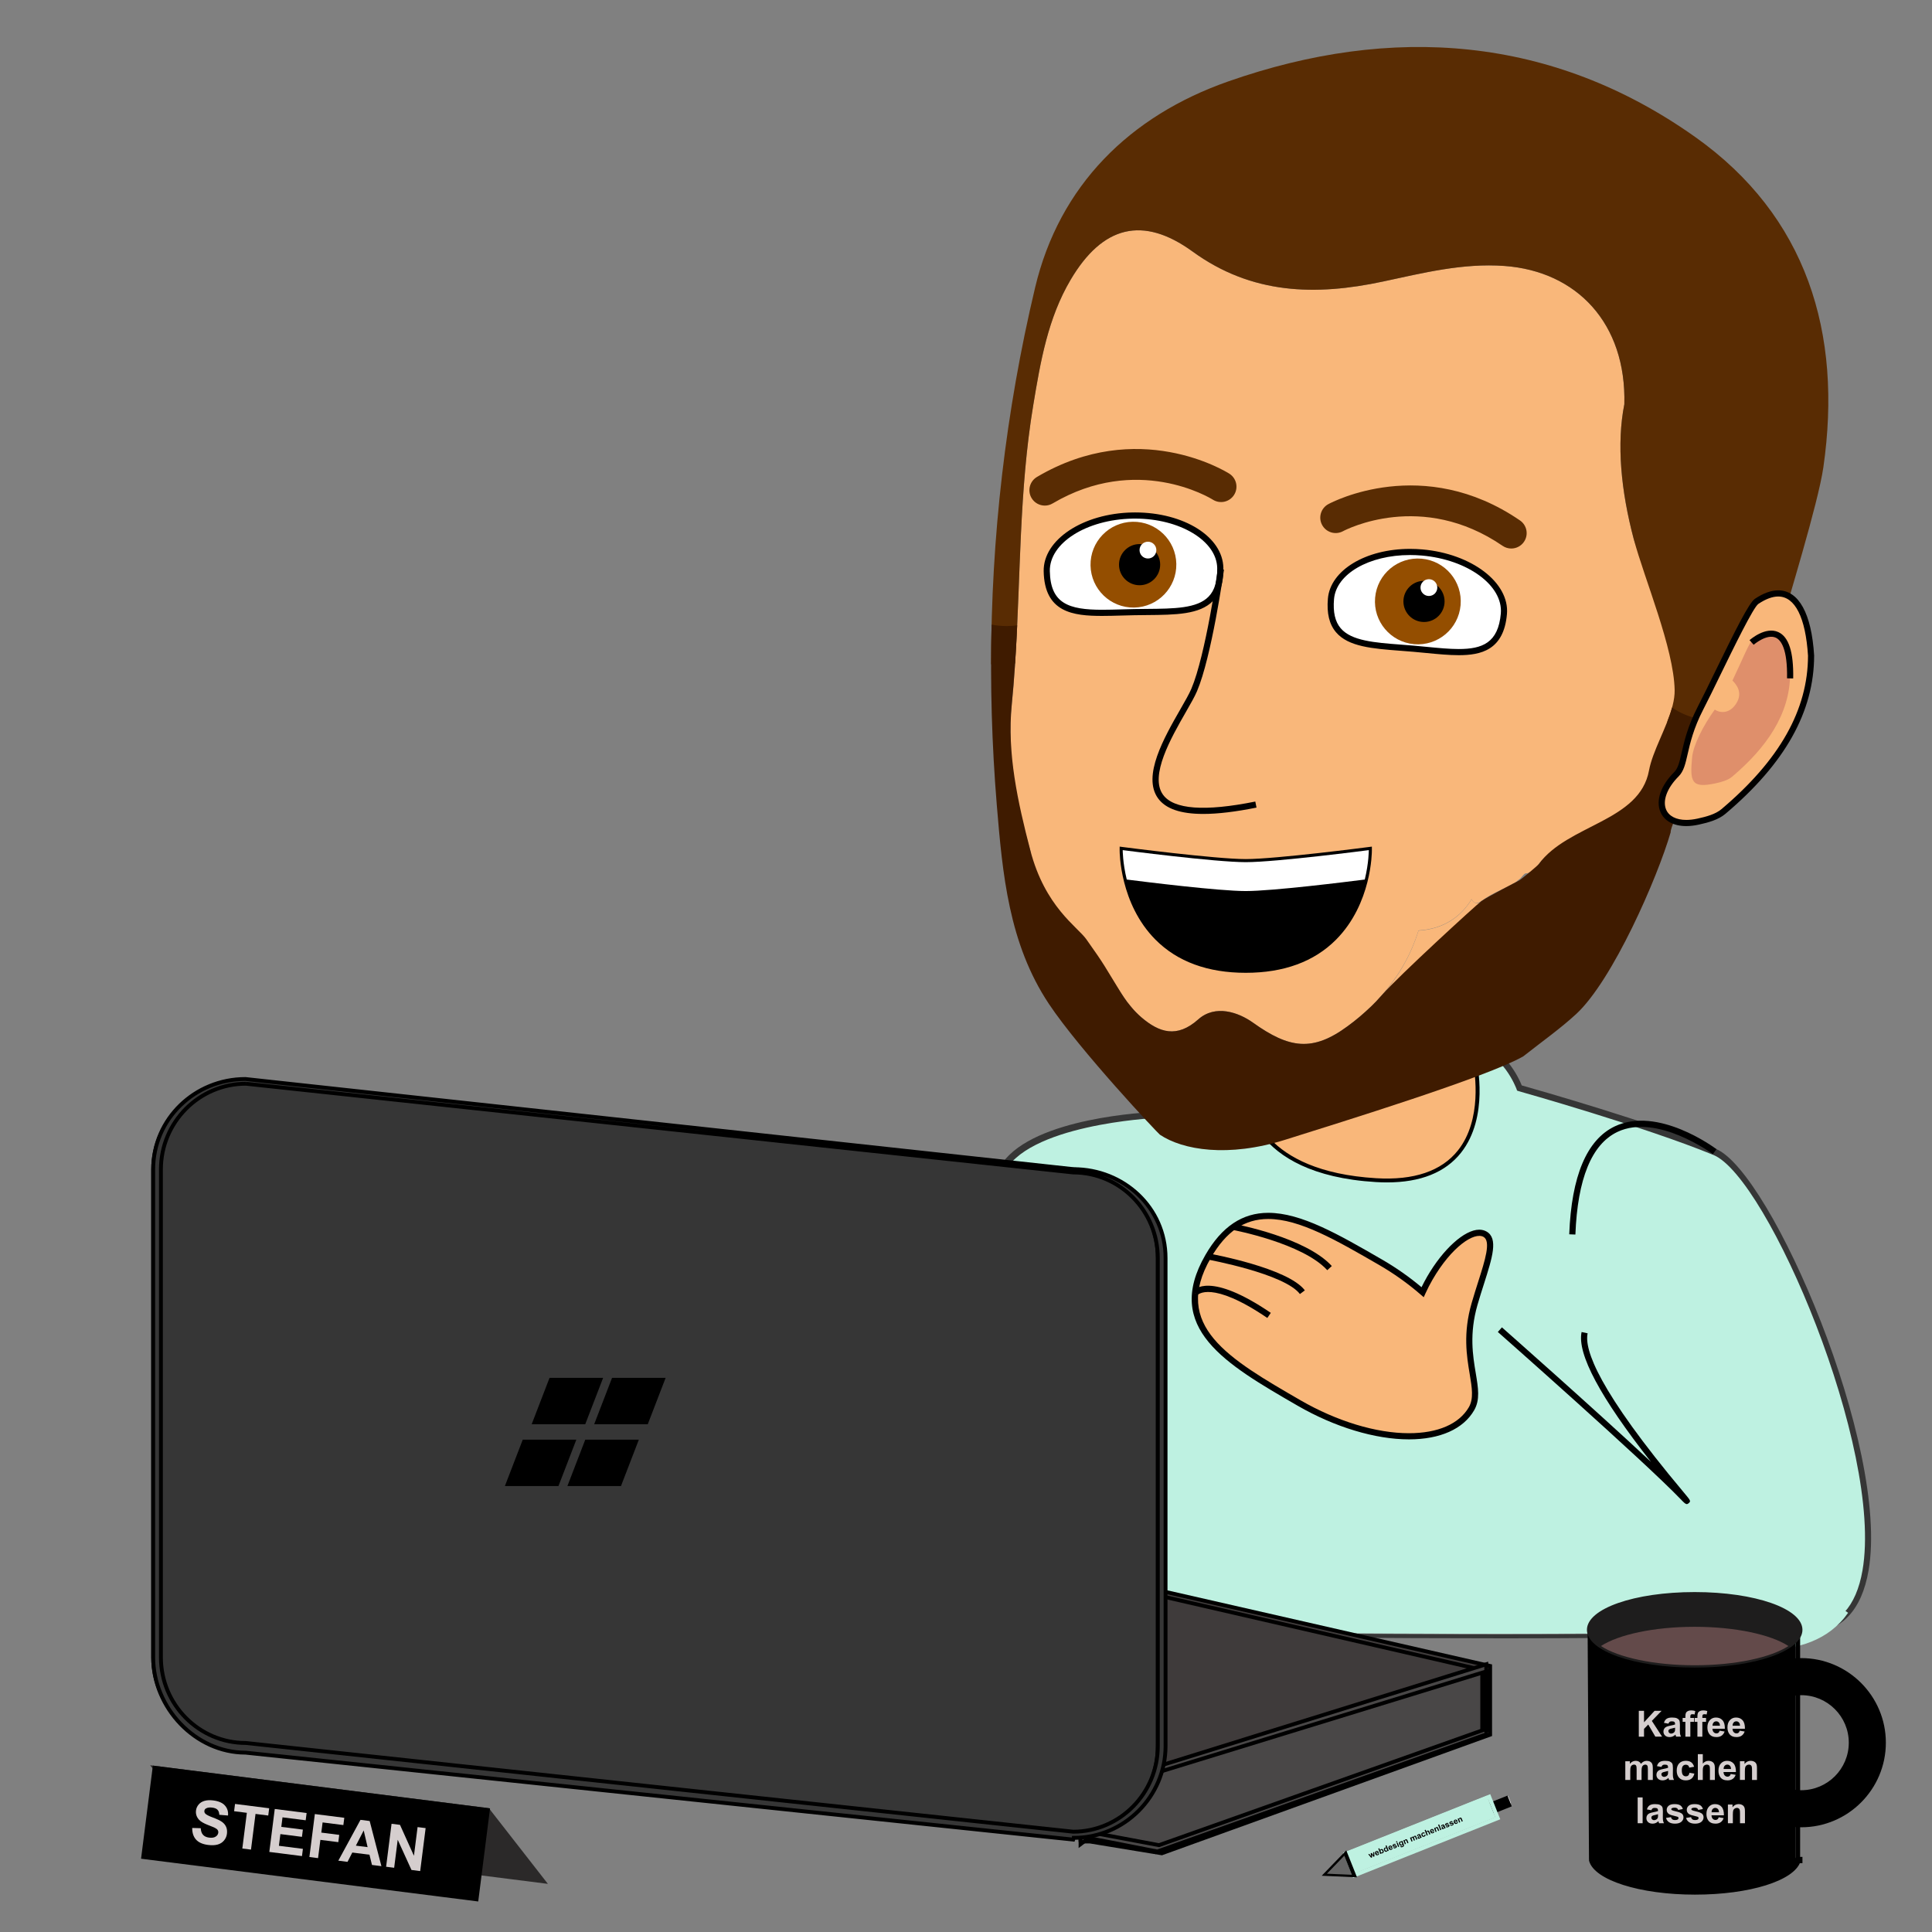 <svg width="500" height="500" xmlns="http://www.w3.org/2000/svg" version="1.1" enable-background="new 0 0 500 500" xml:space="preserve">
 <rect width="100%" height="100%" fill="#808080" stroke="none"/>
 <g>
  <title>Layer 1</title>
  <g id="svg_1">
   <path fill="#bef1e1" d="m298.956,288.553c0,0 -34.27,1.313 -40.057,14.979c-5.787,13.666 -3.971,118.158 -3.971,118.158s160.002,2.55 213.254,0c38.765,-1.854 -6.345,-116.187 -24.427,-123.633c-18.081,-7.447 -50.526,-16.496 -50.526,-16.496s-3.638,-10.16 -12.135,-11.3c-8.494,-1.139 -80.848,3.593 -80.848,3.593l-1.29,14.699z" id="svg_2"/>
   <path fill="#363636" d="m389.239,424c-0.005,0 -0.005,0 -0.011,0c-62.469,0 -133.6,-1.313 -134.312,-1.324l-0.771,-0.106l-0.013,-0.816c-0.075,-4.274 -1.753,-104.846 4.033,-118.508c5.517,-13.029 34.972,-15.172 40.058,-15.44l1.289,-14.693l0.684,-0.051c0.574,-0.037 57.877,-3.771 76.117,-3.771c2.365,0 3.965,0.063 4.889,0.188c8.007,1.072 11.841,9.476 12.629,11.426c3.726,1.052 33.373,9.478 50.229,16.419c14.309,5.893 45.057,77.172 39.521,109.131c-1.771,10.235 -6.939,15.821 -15.36,16.227c-15.715,0.745 -42.292,1.318 -78.982,1.318zm-133.524,-2.607c7.897,0.121 74.566,1.607 133.516,1.607c0.002,0 0.008,0 0.01,0c36.668,0 63.214,-0.867 78.908,-1.619c7.571,-0.363 12.238,-5.559 13.864,-14.959c5.453,-31.496 -24.561,-101.742 -38.56,-107.511c-17.828,-7.343 -50.11,-16.435 -50.437,-16.524l-0.396,-0.14l-0.141,-0.401c-0.033,-0.097 -3.584,-9.729 -11.49,-10.789c-0.842,-0.111 -2.414,-0.174 -4.676,-0.174c-17.108,0 -68.776,3.301 -75.332,3.725l-1.295,14.715l-0.699,0.027c-0.338,0.012 -33.834,1.692 -39.354,14.736c-5.395,12.74 -4.067,107.739 -3.918,117.307z" id="svg_3"/>
  </g>
  <g id="svg_4">
   <path d="m289.771,427.375c-0.084,-0.585 -8.256,-58.979 0.011,-95.868l1.558,0.349c-8.207,36.606 -0.073,94.714 0.011,95.298l-1.58,0.221z" id="svg_5"/>
  </g>
  <g id="svg_6">
   <path d="m407.71,319.5l-1.594,-0.063c0.578,-15.086 4.544,-24.481 11.785,-27.934c11.153,-5.311 25.719,5.453 26.334,5.912l-0.955,1.273c-0.145,-0.106 -14.407,-10.645 -24.696,-5.748c-6.661,3.18 -10.318,12.115 -10.874,26.56z" id="svg_7"/>
  </g>
  <g id="svg_8">
   <path d="m436.54,389.256c-0.366,0 -0.77,-0.419 -1.587,-1.268c-9.688,-10.071 -46.938,-42.944 -47.313,-43.274l1.055,-1.196c0.299,0.266 24.019,21.195 38.579,34.818c-13.134,-16.691 -19.167,-27.979 -17.956,-33.609l1.559,0.334c-0.897,4.181 2.689,14.719 24.896,41.191c1.794,2.143 1.864,2.225 1.271,2.758c-0.183,0.163 -0.341,0.246 -0.504,0.246z" id="svg_9"/>
  </g>
  <g id="svg_10">
   <g id="svg_11">
    <path fill="#F9B77A" d="m381.609,337.482c2.602,-9.026 5.918,-16.221 2.721,-18.068c-3.195,-1.848 -9.596,3.246 -14.297,11.38c-0.702,1.214 -1.316,2.429 -1.86,3.62c-3.205,-2.779 -6.85,-5.419 -10.902,-7.762c-18.824,-10.881 -34.086,-19.699 -44.617,-1.479c-10.53,18.221 4.729,27.041 23.557,37.922c18.822,10.879 38.798,11.541 44.616,1.479c3.18,-5.508 -3.196,-13.285 0.782,-27.092z" id="svg_12"/>
    <path d="m364.617,372.506l0,0c-8.724,0 -19.222,-3.18 -28.81,-8.722c-18.66,-10.782 -34.776,-20.097 -23.846,-39.009c4.236,-7.334 9.559,-10.898 16.264,-10.898c8.53,0 18.223,5.602 29.438,12.086c3.623,2.096 7.062,4.503 10.228,7.168c0.459,-0.941 0.943,-1.859 1.45,-2.736c4.138,-7.156 9.683,-12.154 13.487,-12.154c0.701,0 1.34,0.164 1.896,0.484c3.071,1.775 1.502,6.7 -0.668,13.517c-0.549,1.716 -1.133,3.548 -1.685,5.463c-2.149,7.465 -1.206,13.116 -0.448,17.659c0.645,3.855 1.151,6.902 -0.414,9.609c-2.805,4.857 -8.806,7.533 -16.892,7.533zm-36.388,-57.035c-6.172,0 -10.901,3.211 -14.888,10.104c-10.132,17.531 4.607,26.05 23.265,36.834c9.354,5.404 19.563,8.505 28.013,8.505c7.493,0.002 13.005,-2.39 15.52,-6.733c1.275,-2.215 0.812,-5.013 0.221,-8.553c-0.784,-4.7 -1.762,-10.554 0.49,-18.363c0.555,-1.929 1.144,-3.774 1.692,-5.505c1.8,-5.646 3.354,-10.521 1.394,-11.653c-2.375,-1.359 -8.244,2.504 -13.211,11.088c-0.647,1.125 -1.264,2.32 -1.824,3.556l-0.441,0.968l-0.807,-0.695c-3.311,-2.873 -6.937,-5.453 -10.778,-7.676c-11.025,-6.375 -20.544,-11.877 -28.646,-11.877z" id="svg_13"/>
   </g>
   <g id="svg_14">
    <path fill="#F9B77A" d="m319.201,317.523c0,0 18.226,3.381 24.884,10.662" id="svg_15"/>
    <path d="m343.496,328.723c-6.4,-7.004 -24.261,-10.382 -24.438,-10.416l0.291,-1.564c0.754,0.142 18.563,3.516 25.323,10.904l-1.176,1.076z" id="svg_16"/>
   </g>
   <g id="svg_17">
    <path fill="#F9B77A" d="m312.652,325.175c0,0 20.189,3.66 24.402,9.239" id="svg_18"/>
    <path d="m336.418,334.896c-3.979,-5.272 -23.711,-8.901 -23.908,-8.938l0.285,-1.565c0.836,0.152 20.544,3.78 24.895,9.545l-1.272,0.958z" id="svg_19"/>
   </g>
   <g id="svg_20">
    <path fill="#F9B77A" d="m309.289,334.672c0,0 3.538,-4.854 19.143,5.755" id="svg_21"/>
    <path d="m327.982,341.085c-14.522,-9.871 -18.027,-5.967 -18.063,-5.925l-1.272,-0.959c0.41,-0.559 4.453,-5.163 20.234,5.566l-0.899,1.318z" id="svg_22"/>
   </g>
  </g>
  <g id="svg_23">
   <path fill="#141719" d="m363.98,275.934c-2.476,0.827 -4.888,1.744 -7.183,2.83c-1.85,0.875 -3.677,1.743 -5.497,2.598c4.063,-1.532 8.068,-3.227 12.004,-5.148c0.24,-0.12 0.457,-0.198 0.676,-0.28z" id="svg_24"/>
  </g>
  <g id="svg_25">
   <g id="svg_26">
    <g id="svg_27">
     <polyline fill="#3f3b3b" points="281.687,475.236 300.319,478.545 384.644,448.37 384.644,431.786 280.644,408.189      280.644,476.584    " id="svg_28" stroke="#000000"/>
     <path d="m300.668,479.633l-18.572,-3.049l-1.452,0l0,-69.395l105,23.963l0,17.779l-84.976,30.702zm-17.729,-5.711l18.266,3.533l83.439,-29.647l0,-15.385l-101,-23.233l0,64.854l-0.705,-0.122z" id="svg_29" fill="#3f3b3b" stroke="#000000"/>
    </g>
    <g id="svg_30">
     <polygon fill="#494747" points="281.185,474.839 299.567,478.348 383.644,448.37 383.644,431.786 279.644,463.941      279.644,475.797    " id="svg_31" stroke="#000000"/>
     <path d="m299.519,479.17l-17.771,-3.487l-2.104,1.586l0,-13.913l105,-32.647l0,18.227l-0.779,0.188l-84.346,30.046zm-18.397,-5.174l18.832,3.527l83.689,-29.714l0,-14.939l-103,31.659l0,9.796l0.479,-0.329z" id="svg_32" fill="#494747" stroke="#000000"/>
    </g>
    <g id="svg_33">
     <path fill="#363636" d="m299.644,451.878c0,12.682 -9.65,22.961 -22.332,22.961l-214.503,-22.961c-12.681,0 -23.165,-10.279 -23.165,-22.96l0,-126.285c0,-12.679 10.8,-22.96 23.479,-22.96l213.934,22.96c12.679,0 22.588,10.281 22.588,22.963l0,126.282l-0.001,0z" id="svg_34" stroke="#000000"/>
     <path d="m277.914,475.636l-0.172,0.45l-214.206,-22.502c-0.002,0 -0.006,0 -0.008,0c-12.914,0 -23.885,-11.568 -23.885,-24.666l0,-126.285c0,-13.099 10.82,-23.385 23.878,-23.385l214.349,23.336c0.002,0 0.006,0 0.008,0c12.881,0 23.768,9.914 23.768,23.012l0,126.282c-0.002,13.099 -10.74,23.758 -23.732,23.758zm-214.273,-195.169c-12.095,0.004 -21.997,9.946 -21.997,22.166l0,126.285c0,12.222 9.857,22.164 21.98,22.164l214.13,22.961c12.093,-0.023 21.89,-9.956 21.89,-22.165l0,-126.282c0,-12.223 -9.802,-22.166 -21.892,-22.166l-214.111,-22.963z" id="svg_35" fill="#363636" stroke="#000000"/>
    </g>
   </g>
   <g id="svg_36">
    <g id="svg_37">
     <polygon fill="#000000" points="151.464,368.584 137.6,368.584 142.222,356.584 156.086,356.584    " id="svg_38"/>
    </g>
    <g id="svg_39">
     <polygon fill="#000000" points="144.532,384.584 130.665,384.584 135.288,372.584 149.154,372.584    " id="svg_40"/>
    </g>
    <g id="svg_41">
     <polygon fill="#000000" points="167.644,368.584 153.777,368.584 158.399,356.584 172.266,356.584    " id="svg_42"/>
    </g>
    <g id="svg_43">
     <polygon fill="#000000" points="160.709,384.584 146.844,384.584 151.464,372.584 165.331,372.584    " id="svg_44"/>
    </g>
   </g>
  </g>
  <g id="svg_45">
   <path fill="#bef1e1" d="m395.7,406.008c0,0 63.897,36.851 81.933,10.934" id="svg_46"/>
   <path fill="#bef1e1" d="m456.082,427.036c-25.121,0 -58.854,-19.229 -60.78,-20.339l0.798,-1.381c0.631,0.363 63.464,36.188 80.881,11.168l1.307,0.908c-4.903,7.046 -12.974,9.644 -22.206,9.644z" id="svg_47"/>
  </g>
  <g id="svg_48">
   <path fill="#F9B77A" d="m381.632,274.566c0,0 7.676,32.854 -25.515,30.854c-33.189,-2 -33.258,-21.98 -33.258,-21.98l58.773,-8.874z" id="svg_49"/>
   <path d="m358.952,306.007c-0.925,0 -1.889,-0.03 -2.864,-0.089c-33.272,-2.005 -33.728,-22.273 -33.729,-22.479l-0.002,-0.433l59.655,-9.006l0.104,0.45c0.14,0.594 3.313,14.646 -4.017,23.888c-4.033,5.089 -10.476,7.669 -19.147,7.669zm-35.562,-22.143c0.276,2.876 3.164,19.272 32.759,21.057c9.771,0.589 16.918,-1.841 21.17,-7.202c6.319,-7.966 4.398,-20.104 3.92,-22.587l-57.849,8.732z" id="svg_50"/>
  </g>
  <g id="svg_51">
   <path fill="#F9B77A" d="m290.034,257l-17.034,0l0,-32.724c0,0.159 1.213,0.031 1.61,-0.27c1.929,3.024 4.59,5.574 8.381,6.851c-0.095,8.683 2.55,19.143 7.043,26.143z" id="svg_52"/>
  </g>
  <g id="svg_53">
   <path fill="#F9B77A" d="m389,230.363l0,26.637l-30.722,0c-0.174,0 -0.334,0.303 -0.524,0.494c4.176,-4.768 7.393,-10.312 9.352,-16.634c6.517,-0.383 11.104,-3.673 13.748,-8.133c0.479,0.974 1.398,1.502 2.767,0.516c1.592,-1.164 3.379,-2.052 5.379,-2.88z" id="svg_54"/>
  </g>
  <g id="svg_55">
   <path fill="#C9C9C9" d="m454.234,60.514c0.172,0.679 0.342,1.36 0.513,2.039c-1.681,-0.407 -0.323,-1.42 -0.415,-2.154c0.012,-0.012 -0.098,0.115 -0.098,0.115z" id="svg_56"/>
  </g>
  <g id="svg_57">
   <path fill="#F9B77A" d="m443.758,163.992c0.128,6.467 -16.892,42.675 -18.056,48.999c-2.421,13.254 -19.95,0.341 -27.454,10.617c-0.316,0.446 -0.65,0.845 -1.021,1.227c-0.174,0.19 -0.35,0.383 -0.541,0.558c-0.271,0.271 -0.558,0.096 -0.844,0.335c-0.287,0.24 -0.572,0.272 -0.861,0.272c-0.015,0 -0.015,0 -0.015,0c-0.604,0 -1.229,1.256 -1.864,1.624c-0.318,0.191 -0.638,0.581 -0.973,0.756c-1.181,0.638 -2.39,1.302 -3.601,1.876c-1.784,0.827 -3.555,1.757 -5.146,2.921c-1.369,0.987 -2.056,0.473 -2.533,-0.498c-2.646,4.46 -7.231,7.738 -13.748,8.121c-1.959,6.325 -5.176,11.825 -9.352,16.591c-0.525,0.588 -1.066,1.185 -1.607,1.771c-0.431,0.443 -0.86,0.879 -1.308,1.309c-0.94,0.894 -1.909,1.771 -2.916,2.629c-0.491,0.414 -1.02,0.83 -1.526,1.244c-0.525,0.413 -1.053,0.813 -1.595,1.209c-9.099,6.723 -15.149,5.799 -24.502,-0.876c-3.772,-2.706 -9.78,-4.796 -14.194,-0.858c-5.526,4.923 -10.1,3.408 -14.721,-0.543c-0.46,-0.397 -0.906,-0.813 -1.354,-1.272c-0.35,-0.353 -0.686,-0.719 -1.004,-1.101c-0.156,-0.176 -0.303,-0.352 -0.444,-0.524c-0.604,-0.717 -1.181,-1.481 -1.722,-2.295c-0.188,-0.271 -0.364,-0.558 -0.541,-0.827c-0.096,-0.145 -0.188,-0.304 -0.286,-0.445c-4.492,-7.264 -13.907,-4.248 -13.813,-12.93c-3.791,-1.274 -7.789,-13.117 -8.762,-13.276c-2.659,-0.463 0.128,-7.36 -0.827,-10.595c-3.665,-12.299 -6.039,-25.123 -4.795,-37.581c2.58,-25.839 1.289,-51.934 5.576,-77.628c1.861,-11.248 3.789,-22.479 9.685,-32.436c8.254,-13.938 18.67,-16.614 31.543,-7.264c15.309,11.119 31.844,11.5 49.288,7.757c10.354,-2.214 20.63,-4.811 31.415,-4.029c18.78,1.369 31.573,14.91 31.031,35.779c-2.021,10.148 -0.907,22.352 2.454,34.984c2.778,10.337 20.712,13.518 20.934,24.399z" id="svg_58"/>
  </g>
  <g id="svg_59">
   <g id="svg_60">
    <path d="m322.4,250.964c-32,0 -31.842,-30.953 -31.842,-30.953s23.866,3.114 31.842,3.114c7.979,0 31.846,-3.114 31.846,-3.114s0.158,30.953 -31.846,30.953z" id="svg_61"/>
    <path d="m322.4,251.762c-9.84,0 -17.696,-2.884 -23.354,-8.569c-9.249,-9.296 -9.287,-22.624 -9.283,-23.187l0.004,-0.902l0.896,0.117c0.237,0.031 23.905,3.107 31.737,3.107c7.836,0 31.505,-3.076 31.742,-3.107l0.896,-0.117l0.004,0.902c0.005,0.563 -0.034,13.89 -9.282,23.187c-5.658,5.685 -13.518,8.569 -23.36,8.569zm-31.009,-30.842c0.186,3.13 1.354,13.688 8.797,21.159c5.347,5.366 12.819,8.088 22.215,8.088c9.402,0 16.879,-2.726 22.229,-8.1c7.443,-7.48 8.604,-18.021 8.788,-21.147c-4.545,0.582 -23.881,3 -31.017,3c-7.135,0.001 -26.467,-2.418 -31.012,-3z" id="svg_62"/>
   </g>
   <g id="svg_63">
    <path fill="#FFFFFF" d="m353.202,227.624c1.06,-4.378 1.043,-7.613 1.043,-7.613s-23.865,3.114 -31.846,3.114c-7.976,0 -31.842,-3.114 -31.842,-3.114s-0.016,3.235 1.045,7.613c4.682,0.596 23.818,2.979 30.797,2.979c6.983,0 26.122,-2.383 30.803,-2.979z" id="svg_64"/>
   </g>
  </g>
  <g id="svg_65">
   <g id="svg_66">
    <path fill="#592C03" d="m438.714,35.453c-36.989,-26.221 -78.459,-29.232 -120.833,-14.385c-25.521,8.938 -43.713,26.938 -49.99,53.335c-7.64,32.106 -11.38,64.699 -11.396,97.533c1.191,-0.224 2.451,-0.356 3.8,-0.356c0.836,0 1.636,0.058 2.411,0.146c1.459,-22.326 1.015,-44.774 4.711,-66.926c1.861,-11.248 3.789,-22.479 9.685,-32.436c8.254,-13.938 18.67,-16.614 31.543,-7.264c15.309,11.119 31.844,11.5 49.289,7.757c10.354,-2.214 20.629,-4.811 31.414,-4.029c18.781,1.369 31.574,14.91 31.032,35.779c-2.022,10.148 -0.907,22.352 2.454,34.984c2.771,10.339 10.341,28.105 10.563,38.987c0.05,2.55 -0.795,5.342 -1.9,8.177c0.283,-0.011 0.556,-0.042 0.847,-0.042c5.044,0 9,1.679 11.892,4.303c6.984,-12.683 14.698,-25.679 15.986,-26.477c2.521,-9.22 10.293,-34.148 11.662,-43.604c5.014,-34.791 -4.338,-65.042 -33.17,-85.482z" id="svg_67"/>
   </g>
  </g>
  <g id="svg_68">
   <g id="svg_69">
    <path fill="#3F1B00" d="m432.729,183.11c-1.492,5.435 -5.06,11.364 -5.964,16.276c-2.421,13.255 -21.013,13.946 -28.517,24.223c-0.316,0.446 -4.509,3.937 -5.146,4.284c-0.318,0.193 -8.125,4.154 -9.717,5.317c-1.371,0.987 -21.459,19.42 -25.634,24.183c-0.526,0.59 -1.067,1.184 -1.608,1.771c-0.43,0.445 -0.859,0.878 -1.307,1.309c-0.939,0.895 -1.91,1.77 -2.916,2.627c-0.492,0.414 -1.021,0.83 -1.527,1.244c-0.524,0.413 -1.051,0.813 -1.594,1.209c-9.099,6.723 -15.15,5.799 -24.502,-0.876c-3.773,-2.706 -9.779,-4.796 -14.193,-0.858c-5.527,4.924 -10.101,3.408 -14.722,-0.543c-0.46,-0.397 -0.901,-0.816 -1.354,-1.272c-0.347,-0.354 -0.685,-0.719 -1.005,-1.101c-0.155,-0.176 -0.301,-0.352 -0.443,-0.524c-0.604,-0.717 -1.18,-1.481 -1.723,-2.295c-0.188,-0.271 -0.363,-0.558 -0.541,-0.827c-0.094,-0.145 -0.188,-0.304 -0.284,-0.445c-4.493,-7.264 -3.871,-6.664 -8.896,-13.74c-2.316,-3.262 -10.689,-8.363 -14.505,-23.06c-3.229,-12.422 -6.039,-25.123 -4.795,-37.581c0.683,-6.852 1.095,-13.721 1.409,-20.595c-0.864,0.109 -1.752,0.188 -2.691,0.188c-1.394,0 -2.699,-0.136 -3.932,-0.377c-0.379,15.49 0.061,31.039 1.342,46.625c1.481,17.874 3.092,35.907 13.479,51.52c8.013,12.043 28.309,33.598 28.738,33.868c5.908,3.968 17.648,5.974 32.479,1.29c14.721,-4.635 52.285,-16.232 61.559,-21.568c5.063,-3.982 9.621,-7.201 13.669,-10.929c9.461,-8.712 21.046,-35.25 24.479,-47.06c-0.188,-1.962 7.356,-16.411 14.669,-29.416c-4.879,1.007 -10.102,0.05 -14.307,-2.867z" id="svg_70"/>
   </g>
  </g>
  <g id="svg_71">
   <g id="svg_72">
    <path fill="#F9B77A" d="m454.612,155.633c-2.063,1.383 -10.407,19.664 -14.535,27.651c-4.733,9.162 -3.713,14.571 -6.218,17.082c-6.967,6.979 -3.907,14.33 5.593,12.271c2.288,-0.496 4.854,-1.171 6.565,-2.621c13.177,-11.131 22.661,-24.327 22.688,-40.313c-0.86,-13.888 -5.952,-19.52 -14.093,-14.07z" id="svg_73"/>
    <path d="m436.403,213.788l0,0c-3.286,0 -5.728,-1.344 -6.697,-3.687c-1.23,-2.964 0.11,-6.813 3.591,-10.298c0.992,-0.994 1.378,-2.683 1.911,-5.019c0.659,-2.887 1.563,-6.839 4.161,-11.866c1.194,-2.314 2.753,-5.506 4.4,-8.889c5.29,-10.848 8.869,-18.035 10.398,-19.06c2.171,-1.453 4.201,-2.189 6.038,-2.189c5.318,0 8.618,5.992 9.293,16.872c-0.021,14.55 -7.534,27.935 -22.969,40.973c-1.807,1.526 -4.389,2.245 -6.911,2.792c-1.13,0.246 -2.212,0.371 -3.215,0.371zm23.804,-59.413c-1.517,0 -3.248,0.646 -5.151,1.92c-1.286,0.86 -6.441,11.436 -9.854,18.434c-1.651,3.39 -3.212,6.591 -4.417,8.92c-2.505,4.85 -3.384,8.688 -4.022,11.491c-0.594,2.595 -1.021,4.47 -2.34,5.789c-2.961,2.966 -4.204,6.249 -3.244,8.563c0.711,1.717 2.616,2.702 5.226,2.702c0.001,0 0.001,0 0.001,0c0.891,0 1.858,-0.111 2.881,-0.333c2.32,-0.504 4.68,-1.147 6.221,-2.45c15.053,-12.718 22.382,-25.706 22.403,-39.708c-0.617,-9.866 -3.351,-15.328 -7.704,-15.328z" id="svg_74"/>
   </g>
   <g id="svg_75">
    <path fill="#DF8F6B" d="m453.965,165.041c-1.106,0.74 -3.274,6.25 -5.604,11.075c0.992,1.027 2.782,3.109 0.974,5.951c-1.879,2.955 -4.524,2.328 -5.553,1.571c-3.043,4.205 -5.575,9.27 -5.863,12.368c-0.581,6.244 -0.263,8.091 6.021,6.729c1.511,-0.327 3.206,-0.773 4.342,-1.732c8.712,-7.361 14.983,-16.086 15.002,-26.659c-0.571,-9.184 -3.938,-12.906 -9.319,-9.303z" id="svg_76"/>
   </g>
   <g id="svg_77">
    <path d="m464.078,175.577l-1.593,-0.028c0.135,-7.523 -1.512,-9.873 -2.917,-10.518c-2.352,-1.079 -5.69,1.804 -5.724,1.833l-1.063,-1.189c0.167,-0.148 4.119,-3.617 7.449,-2.09c2.713,1.245 3.971,5.167 3.848,11.992z" id="svg_78"/>
   </g>
  </g>
  <g id="svg_79">
   <path fill="#FFFFFF" d="m344.451,154.977c-1.065,12.329 9.067,11.845 21.422,12.915c12.36,1.07 22.261,3.287 23.326,-9.042c0.667,-7.694 -8.812,-14.797 -21.171,-15.868c-12.353,-1.07 -22.911,4.301 -23.577,11.995z" id="svg_80"/>
   <path d="m377.505,169.56l0,0c-2.54,0 -5.368,-0.273 -8.368,-0.564c-1.085,-0.105 -2.197,-0.214 -3.33,-0.312s-2.248,-0.183 -3.336,-0.266c-7.252,-0.553 -13.519,-1.03 -16.711,-4.791c-1.744,-2.052 -2.432,-4.905 -2.101,-8.719c0.634,-7.331 9.771,-12.859 21.254,-12.859c1.052,0 2.123,0.047 3.187,0.139c12.776,1.106 22.599,8.611 21.896,16.73c-0.812,9.377 -6.771,10.642 -12.491,10.642zm-12.592,-25.918c-10.649,0 -19.104,4.902 -19.668,11.403c-0.291,3.37 0.273,5.839 1.728,7.55c2.766,3.255 8.721,3.709 15.62,4.234c1.093,0.084 2.212,0.168 3.351,0.268c1.141,0.098 2.256,0.207 3.35,0.313c2.958,0.286 5.752,0.557 8.214,0.557c6.066,0 10.241,-1.563 10.902,-9.188c0.626,-7.243 -8.546,-13.975 -20.444,-15.006c-1.023,-0.086 -2.046,-0.131 -3.053,-0.131z" id="svg_81"/>
  </g>
  <g id="svg_82">
   <path fill="#944E00" d="m355.877,154.689c-0.529,6.111 3.992,11.491 10.102,12.021c6.11,0.526 11.49,-3.995 12.02,-10.106c0.527,-6.104 -3.994,-11.488 -10.104,-12.016c-6.112,-0.529 -11.491,3.995 -12.018,10.101z" id="svg_83"/>
  </g>
  <g id="svg_84">
   <circle cx="368.529" cy="155.646" r="5.326" id="svg_85"/>
  </g>
  <g id="svg_86">
   <circle fill="#FFFFFF" cx="369.798" cy="152.067" r="2.174" id="svg_87"/>
  </g>
  <g id="svg_88">
   <g id="svg_89">
    <path fill="#592C03" d="m391.117,141.957c-0.776,0 -1.562,-0.227 -2.25,-0.699c-20.925,-14.348 -40.496,-4.213 -41.317,-3.774c-1.938,1.036 -4.35,0.307 -5.388,-1.626c-1.04,-1.934 -0.323,-4.339 1.604,-5.384c0.99,-0.535 24.563,-12.954 49.604,4.216c1.813,1.243 2.276,3.724 1.03,5.537c-0.767,1.125 -2.013,1.73 -3.283,1.73z" id="svg_90"/>
   </g>
  </g>
  <g id="svg_91">
   <path fill="#FFFFFF" d="m315.811,146.984c0.229,12.372 -9.849,11.204 -22.252,11.437c-12.399,0.23 -22.428,1.772 -22.66,-10.601c-0.143,-7.723 9.793,-14.167 22.194,-14.398c12.4,-0.233 22.57,5.839 22.718,13.562z" id="svg_92"/>
   <path d="m285.257,159.399c-7.561,0 -14.954,-0.893 -15.153,-11.563c-0.149,-8.148 10.154,-14.973 22.976,-15.211l0.7,-0.006c12.648,0 22.677,6.304 22.826,14.351c0.071,3.829 -0.808,6.627 -2.686,8.556c-3.441,3.536 -9.724,3.589 -16.998,3.651c-1.092,0.009 -2.21,0.019 -3.347,0.04c-1.139,0.021 -2.254,0.054 -3.344,0.085c-1.73,0.049 -3.396,0.097 -4.974,0.097zm8.52,-25.188l-0.67,0.007c-11.941,0.223 -21.549,6.318 -21.412,13.588c0.156,8.407 4.889,10 13.563,10c1.563,0 3.216,-0.048 4.929,-0.097c1.098,-0.032 2.22,-0.064 3.358,-0.086c1.144,-0.021 2.269,-0.031 3.365,-0.04c6.916,-0.06 12.892,-0.109 15.867,-3.169c1.566,-1.608 2.299,-4.034 2.234,-7.415c-0.13,-7.052 -9.656,-12.788 -21.234,-12.788z" id="svg_93"/>
  </g>
  <g id="svg_94">
   <path fill="#944E00" d="m304.43,145.924c0.113,6.133 -4.764,11.195 -10.893,11.31c-6.134,0.114 -11.194,-4.763 -11.308,-10.896c-0.115,-6.128 4.763,-11.191 10.895,-11.305c6.129,-0.116 11.192,4.763 11.306,10.891z" id="svg_95"/>
  </g>
  <g id="svg_96">
   <circle cx="294.924" cy="146.131" r="5.327" id="svg_97"/>
  </g>
  <g id="svg_98">
   <circle fill="#FFFFFF" cx="297.088" cy="142.366" r="2.174" id="svg_99"/>
  </g>
  <g id="svg_100">
   <g id="svg_101">
    <path fill="#592C03" d="m270.398,130.846c-1.361,0 -2.688,-0.698 -3.435,-1.957c-1.118,-1.895 -0.487,-4.337 1.405,-5.455c26.146,-15.439 48.821,-1.455 49.778,-0.851c1.855,1.176 2.41,3.636 1.233,5.495c-1.175,1.855 -3.625,2.41 -5.485,1.241c-0.806,-0.501 -19.636,-11.918 -41.479,0.973c-0.629,0.376 -1.327,0.554 -2.017,0.554z" id="svg_102"/>
   </g>
  </g>
  <g id="svg_103">
   <path d="m311.404,210.645c-5.895,0 -9.762,-1.347 -11.713,-4.055c-4.131,-5.731 1.601,-15.729 5.785,-23.029c1.226,-2.136 2.282,-3.98 2.846,-5.308c3.681,-8.641 6.834,-30.827 6.863,-31.05l1.578,0.222c-0.13,0.919 -3.214,22.621 -6.976,31.452c-0.602,1.415 -1.682,3.297 -2.932,5.477c-3.744,6.534 -9.402,16.407 -5.875,21.306c2.75,3.818 10.787,4.419 23.891,1.78l0.313,1.562c-5.433,1.094 -10.02,1.642 -13.78,1.643z" id="svg_104"/>
  </g>
  <g id="svg_105">
   <g id="svg_106">
    <g id="svg_107">
     <g id="svg_108">
      <g id="svg_109">
       <g id="svg_110">
        <path fill="#000000" d="m466.166,472.299c-11.739,0 -21.291,-9.552 -21.291,-21.291c0,-11.74 9.552,-21.292 21.291,-21.292c11.741,0 21.293,9.552 21.293,21.292c0,11.739 -9.552,21.291 -21.293,21.291zm0,-34.188c-7.112,0 -12.896,5.785 -12.896,12.896c0,7.113 5.784,12.896 12.896,12.896s12.898,-5.783 12.898,-12.896c0.001,-7.111 -5.785,-12.896 -12.898,-12.896z" id="svg_111"/>
       </g>
      </g>
      <g id="svg_112">
       <g id="svg_113">
        <path fill="#000000" d="m466.166,472.898c-12.07,0 -21.891,-9.818 -21.891,-21.891s9.818,-21.892 21.891,-21.892c12.071,0 21.893,9.819 21.893,21.892s-9.821,21.891 -21.893,21.891zm0,-42.583c-11.41,0 -20.691,9.283 -20.691,20.692c0,11.411 9.281,20.691 20.691,20.691c11.409,0 20.693,-9.28 20.693,-20.691c0.001,-11.408 -9.284,-20.692 -20.693,-20.692zm0,34.189c-7.442,0 -13.496,-6.055 -13.496,-13.496s6.054,-13.496 13.496,-13.496c7.443,0 13.498,6.055 13.498,13.496s-6.054,13.496 -13.498,13.496zm0,-25.793c-6.78,0 -12.297,5.516 -12.297,12.297s5.517,12.297 12.297,12.297c6.781,0 12.299,-5.516 12.299,-12.297s-5.517,-12.297 -12.299,-12.297z" id="svg_114"/>
       </g>
      </g>
     </g>
    </g>
    <g id="svg_115">
     <g id="svg_116">
      <g id="svg_117">
       <path fill="#000000" d="m464.672,422.226l0,58.332c0,0.347 0.54,0.696 0.419,1.031c-1.522,4.593 -12.566,8.142 -26.587,8.142c-14.03,0 -25.55,-3.849 -26.749,-8.441l-0.283,-59.063l53.2,0l0,-0.001z" id="svg_118"/>
      </g>
     </g>
     <g id="svg_119">
      <g id="svg_120">
       <path fill="#000000" d="m438.654,490.33c-14.319,0 -26.1,-3.767 -27.403,-8.76l-0.02,-0.579l-0.362,-59.965l55.003,0l0,59.531c0,0.059 0.027,0.16 0.055,0.258c0.069,0.251 0.166,0.595 0.028,0.975c-1.637,4.942 -13.121,8.54 -27.301,8.54zm-26.225,-9.426c1.094,3.765 11.372,8.011 26.225,8.011c13.457,0 24.707,-3.216 26.169,-7.624c0.008,-0.049 -0.027,-0.124 -0.051,-0.211c-0.045,-0.159 -0.1,-0.302 -0.1,-0.524l0,-58.332l-52.598,0l0.355,58.68z" id="svg_121"/>
      </g>
     </g>
    </g>
    <g id="svg_122">
     <g id="svg_123">
      <g id="svg_124">
       <path fill="#FEFEFE" d="m465.871,480.556l0,1.03l-0.181,0c0.122,-0.335 0.181,-0.682 0.181,-1.03z" id="svg_125"/>
      </g>
     </g>
     <g id="svg_126">
      <g id="svg_127">
       <path d="m466.471,482.188l-1.633,0l0.288,-0.804c0.098,-0.267 0.146,-0.546 0.146,-0.827l1.199,0l0,1.631z" id="svg_128"/>
      </g>
     </g>
    </g>
    <g id="svg_129">
     <g id="svg_130">
      <g id="svg_131">
       <ellipse fill="#1e1d1d" cx="438.585" cy="421.795" rx="27.286" ry="9.171" id="svg_132"/>
      </g>
     </g>
     <g id="svg_133">
      <g id="svg_134">
       <path fill="#1e1d1d" d="m438.583,431.569c-15.637,0 -27.886,-4.293 -27.886,-9.772c0,-5.479 12.249,-9.772 27.886,-9.772c15.639,0 27.888,4.294 27.888,9.772c0,5.479 -12.249,9.772 -27.888,9.772zm0,-18.347c-15.964,0 -26.687,4.434 -26.687,8.574c0,4.14 10.723,8.571 26.687,8.571c15.965,0 26.688,-4.432 26.688,-8.571c0.001,-4.141 -10.723,-8.574 -26.688,-8.574z" id="svg_135"/>
      </g>
     </g>
    </g>
    <g id="svg_136">
     <g id="svg_137">
      <g id="svg_138">
       <path fill="#634a4a" d="m462.844,425.993c-4.532,-2.955 -13.69,-4.977 -24.259,-4.977c-10.57,0 -19.728,2.022 -24.261,4.977c4.532,2.955 13.69,4.974 24.261,4.974c10.569,0.003 19.727,-2.019 24.259,-4.974z" id="svg_139"/>
      </g>
     </g>
    </g>
   </g>
   <g id="svg_140">
    <g id="svg_141">
     <g id="svg_142">
      <path fill="#d5cece" d="m424.121,449.445l0,-6.683l1.351,0l0,2.97l2.725,-2.97l1.814,0l-2.516,2.604l2.652,4.078l-1.746,0l-1.836,-3.137l-1.094,1.12l0,2.019l-1.351,0l0,-0.001l0.001,0z" id="svg_143"/>
     </g>
    </g>
    <g id="svg_144">
     <g id="svg_145">
      <path fill="#d5cece" d="m431.792,446.082l-1.163,-0.209c0.131,-0.471 0.357,-0.817 0.676,-1.04c0.318,-0.225 0.793,-0.337 1.422,-0.337c0.572,0 0.997,0.068 1.276,0.201c0.28,0.136 0.477,0.307 0.591,0.516c0.113,0.208 0.171,0.59 0.171,1.147l-0.015,1.494c0,0.427 0.021,0.74 0.063,0.942c0.041,0.201 0.119,0.419 0.23,0.648l-1.269,0c-0.032,-0.084 -0.074,-0.211 -0.124,-0.377c-0.021,-0.075 -0.036,-0.127 -0.044,-0.15c-0.22,0.214 -0.453,0.373 -0.703,0.479c-0.249,0.105 -0.516,0.159 -0.798,0.159c-0.499,0 -0.891,-0.134 -1.178,-0.405c-0.286,-0.271 -0.43,-0.614 -0.43,-1.026c0,-0.273 0.065,-0.518 0.195,-0.73s0.313,-0.377 0.55,-0.492c0.235,-0.114 0.573,-0.213 1.019,-0.3c0.6,-0.112 1.014,-0.215 1.245,-0.313l0,-0.127c0,-0.246 -0.062,-0.421 -0.183,-0.526c-0.122,-0.104 -0.351,-0.157 -0.687,-0.157c-0.229,0 -0.406,0.044 -0.534,0.134c-0.127,0.087 -0.23,0.243 -0.31,0.469zm1.715,1.04c-0.164,0.056 -0.424,0.121 -0.78,0.194c-0.354,0.077 -0.587,0.152 -0.695,0.225c-0.169,0.119 -0.252,0.27 -0.252,0.452c0,0.181 0.067,0.335 0.2,0.464c0.134,0.131 0.305,0.196 0.512,0.196c0.229,0 0.451,-0.074 0.66,-0.227c0.156,-0.115 0.258,-0.256 0.306,-0.424c0.034,-0.11 0.051,-0.319 0.051,-0.626l-0.002,-0.254l0,0z" id="svg_146"/>
     </g>
    </g>
    <g id="svg_147">
     <g id="svg_148">
      <path fill="#d5cece" d="m435.466,444.606l0.713,0l0,-0.365c0,-0.408 0.043,-0.713 0.129,-0.912c0.086,-0.201 0.246,-0.365 0.479,-0.491c0.231,-0.124 0.525,-0.188 0.88,-0.188c0.367,0 0.725,0.054 1.073,0.164l-0.175,0.893c-0.203,-0.05 -0.399,-0.073 -0.587,-0.073c-0.185,0 -0.319,0.045 -0.398,0.129c-0.08,0.087 -0.122,0.253 -0.122,0.499l0,0.342l0.958,0l0,1.008l-0.958,0l0,3.834l-1.28,0l0,-3.834l-0.712,0l0,-1.006l0,0z" id="svg_149"/>
     </g>
    </g>
    <g id="svg_150">
     <g id="svg_151">
      <path fill="#d5cece" d="m438.575,444.606l0.713,0l0,-0.365c0,-0.408 0.044,-0.713 0.129,-0.912c0.086,-0.201 0.246,-0.365 0.479,-0.491c0.232,-0.124 0.525,-0.188 0.882,-0.188c0.365,0 0.723,0.054 1.071,0.164l-0.174,0.893c-0.204,-0.05 -0.398,-0.073 -0.588,-0.073c-0.185,0 -0.319,0.045 -0.398,0.129c-0.08,0.087 -0.122,0.253 -0.122,0.499l0,0.342l0.959,0l0,1.008l-0.959,0l0,3.834l-1.279,0l0,-3.834l-0.712,0l0,-1.006l-0.001,0z" id="svg_152"/>
     </g>
    </g>
    <g id="svg_153">
     <g id="svg_154">
      <path fill="#d5cece" d="m445.048,447.904l1.277,0.215c-0.167,0.469 -0.426,0.825 -0.778,1.071c-0.353,0.243 -0.797,0.365 -1.329,0.365c-0.84,0 -1.464,-0.274 -1.868,-0.825c-0.319,-0.439 -0.479,-0.995 -0.479,-1.67c0,-0.801 0.211,-1.429 0.629,-1.883s0.949,-0.682 1.59,-0.682c0.721,0 1.29,0.239 1.705,0.715c0.417,0.475 0.616,1.203 0.598,2.185l-3.209,0c0.01,0.38 0.112,0.675 0.311,0.888c0.196,0.211 0.442,0.316 0.737,0.316c0.201,0 0.369,-0.056 0.507,-0.164c0.136,-0.109 0.239,-0.288 0.309,-0.531zm0.073,-1.293c-0.01,-0.37 -0.104,-0.653 -0.286,-0.846c-0.183,-0.192 -0.404,-0.288 -0.666,-0.288c-0.279,0 -0.511,0.101 -0.692,0.305c-0.183,0.203 -0.272,0.479 -0.271,0.829l1.915,0l0,0z" id="svg_155"/>
     </g>
    </g>
    <g id="svg_156">
     <g id="svg_157">
      <path fill="#d5cece" d="m450.24,447.904l1.275,0.215c-0.165,0.469 -0.425,0.825 -0.776,1.071c-0.353,0.243 -0.798,0.365 -1.33,0.365c-0.841,0 -1.464,-0.274 -1.867,-0.825c-0.32,-0.439 -0.479,-0.995 -0.479,-1.67c0,-0.801 0.211,-1.429 0.629,-1.883s0.95,-0.682 1.591,-0.682c0.72,0 1.289,0.239 1.705,0.715c0.417,0.475 0.616,1.203 0.597,2.185l-3.209,0c0.01,0.38 0.113,0.675 0.311,0.888c0.197,0.211 0.443,0.316 0.738,0.316c0.2,0 0.369,-0.056 0.506,-0.164c0.135,-0.109 0.239,-0.288 0.309,-0.531zm0.073,-1.293c-0.01,-0.37 -0.104,-0.653 -0.286,-0.846c-0.183,-0.192 -0.403,-0.288 -0.666,-0.288c-0.278,0 -0.511,0.101 -0.693,0.305c-0.182,0.203 -0.271,0.479 -0.27,0.829l1.915,0l0,0z" id="svg_158"/>
     </g>
    </g>
    <g id="svg_159">
     <g id="svg_160">
      <path fill="#d5cece" d="m420.625,455.807l1.181,0l0,0.663c0.423,-0.516 0.925,-0.772 1.51,-0.772c0.309,0 0.578,0.065 0.807,0.191c0.228,0.127 0.416,0.321 0.56,0.579c0.215,-0.261 0.443,-0.452 0.688,-0.579c0.246,-0.126 0.51,-0.191 0.789,-0.191c0.355,0 0.656,0.074 0.902,0.218c0.246,0.143 0.43,0.355 0.552,0.635c0.088,0.206 0.133,0.541 0.133,1.002l0,3.097l-1.281,0l0,-2.769c0,-0.478 -0.044,-0.789 -0.133,-0.928c-0.118,-0.183 -0.301,-0.273 -0.546,-0.273c-0.179,0 -0.348,0.054 -0.507,0.163c-0.158,0.11 -0.271,0.27 -0.341,0.48c-0.07,0.211 -0.105,0.546 -0.105,1l0,2.324l-1.28,0l0,-2.651c0,-0.472 -0.023,-0.775 -0.069,-0.914c-0.044,-0.136 -0.116,-0.236 -0.212,-0.305c-0.096,-0.067 -0.225,-0.101 -0.39,-0.101c-0.198,0 -0.375,0.054 -0.531,0.159c-0.158,0.108 -0.273,0.261 -0.34,0.462c-0.069,0.201 -0.104,0.534 -0.104,0.998l0,2.352l-1.281,0l-0.002,-4.84l0,0z" id="svg_161"/>
     </g>
    </g>
    <g id="svg_162">
     <g id="svg_163">
      <path fill="#d5cece" d="m429.978,457.285l-1.161,-0.211c0.131,-0.469 0.355,-0.815 0.676,-1.04c0.318,-0.225 0.793,-0.337 1.422,-0.337c0.572,0 0.996,0.07 1.276,0.203c0.278,0.136 0.476,0.307 0.59,0.516c0.113,0.208 0.171,0.59 0.171,1.146l-0.014,1.496c0,0.425 0.021,0.738 0.062,0.939c0.041,0.204 0.119,0.422 0.231,0.651l-1.269,0c-0.034,-0.087 -0.075,-0.211 -0.124,-0.377c-0.022,-0.077 -0.036,-0.127 -0.045,-0.15c-0.22,0.211 -0.453,0.37 -0.702,0.476c-0.25,0.105 -0.517,0.159 -0.798,0.159c-0.499,0 -0.892,-0.133 -1.179,-0.405c-0.286,-0.269 -0.43,-0.611 -0.43,-1.023c0,-0.273 0.066,-0.518 0.194,-0.73c0.132,-0.216 0.315,-0.377 0.55,-0.494c0.236,-0.112 0.575,-0.213 1.02,-0.298c0.6,-0.112 1.015,-0.218 1.245,-0.313l0,-0.129c0,-0.243 -0.061,-0.422 -0.183,-0.524c-0.122,-0.105 -0.35,-0.157 -0.688,-0.157c-0.227,0 -0.406,0.045 -0.532,0.134c-0.13,0.083 -0.232,0.244 -0.312,0.468zm1.715,1.037c-0.165,0.057 -0.425,0.122 -0.78,0.197c-0.354,0.075 -0.588,0.149 -0.696,0.223c-0.168,0.119 -0.251,0.27 -0.251,0.452c0,0.18 0.068,0.335 0.2,0.464c0.134,0.131 0.304,0.196 0.511,0.196c0.23,0 0.451,-0.075 0.662,-0.228c0.155,-0.114 0.257,-0.255 0.306,-0.424c0.032,-0.11 0.05,-0.318 0.05,-0.625l-0.002,-0.255l0,0z" id="svg_164"/>
     </g>
    </g>
    <g id="svg_165">
     <g id="svg_166">
      <path fill="#d5cece" d="m438.435,457.238l-1.264,0.227c-0.041,-0.253 -0.138,-0.439 -0.288,-0.568c-0.149,-0.129 -0.346,-0.192 -0.585,-0.192c-0.321,0 -0.575,0.11 -0.764,0.33c-0.19,0.221 -0.285,0.588 -0.285,1.105c0,0.574 0.097,0.979 0.289,1.218c0.193,0.237 0.452,0.354 0.775,0.354c0.244,0 0.443,-0.068 0.598,-0.206c0.155,-0.139 0.265,-0.375 0.328,-0.715l1.259,0.216c-0.131,0.576 -0.382,1.014 -0.752,1.307c-0.372,0.295 -0.868,0.442 -1.491,0.442c-0.708,0 -1.272,-0.222 -1.693,-0.67c-0.422,-0.447 -0.63,-1.065 -0.63,-1.854c0,-0.799 0.211,-1.422 0.633,-1.869c0.423,-0.443 0.993,-0.668 1.714,-0.668c0.59,0 1.059,0.129 1.407,0.382c0.347,0.255 0.596,0.641 0.749,1.161z" id="svg_167"/>
     </g>
    </g>
    <g id="svg_168">
     <g id="svg_169">
      <path fill="#d5cece" d="m440.683,453.966l0,2.457c0.413,-0.482 0.906,-0.724 1.479,-0.724c0.296,0 0.563,0.054 0.798,0.164c0.236,0.11 0.417,0.248 0.535,0.419c0.121,0.171 0.203,0.361 0.246,0.567c0.045,0.206 0.066,0.526 0.066,0.96l0,2.841l-1.279,0l0,-2.558c0,-0.508 -0.026,-0.829 -0.074,-0.967c-0.049,-0.136 -0.135,-0.244 -0.258,-0.326c-0.124,-0.079 -0.277,-0.119 -0.463,-0.119c-0.214,0 -0.402,0.052 -0.571,0.154c-0.166,0.104 -0.289,0.261 -0.366,0.467c-0.077,0.208 -0.116,0.518 -0.116,0.925l0,2.424l-1.281,0l0,-6.682l1.284,0l0,-0.002z" id="svg_170"/>
     </g>
    </g>
    <g id="svg_171">
     <g id="svg_172">
      <path fill="#d5cece" d="m447.912,459.107l1.276,0.216c-0.165,0.468 -0.426,0.824 -0.778,1.067c-0.353,0.246 -0.797,0.368 -1.328,0.368c-0.841,0 -1.465,-0.274 -1.869,-0.824c-0.319,-0.44 -0.478,-0.998 -0.478,-1.671c0,-0.803 0.21,-1.429 0.628,-1.883c0.419,-0.454 0.95,-0.682 1.591,-0.682c0.721,0 1.289,0.236 1.705,0.712c0.418,0.476 0.617,1.206 0.597,2.188l-3.209,0c0.01,0.38 0.112,0.675 0.311,0.886c0.197,0.211 0.442,0.316 0.738,0.316c0.2,0 0.368,-0.054 0.506,-0.164c0.137,-0.107 0.24,-0.285 0.31,-0.529zm0.073,-1.295c-0.01,-0.369 -0.104,-0.65 -0.287,-0.843c-0.183,-0.194 -0.404,-0.29 -0.665,-0.29c-0.28,0 -0.512,0.103 -0.693,0.307c-0.183,0.203 -0.273,0.479 -0.271,0.829l1.916,0l0,-0.003z" id="svg_173"/>
     </g>
    </g>
    <g id="svg_174">
     <g id="svg_175">
      <path fill="#d5cece" d="m454.703,460.648l-1.28,0l0,-2.471c0,-0.525 -0.026,-0.86 -0.082,-1.017c-0.055,-0.152 -0.143,-0.272 -0.267,-0.356s-0.271,-0.126 -0.444,-0.126c-0.223,0 -0.421,0.061 -0.597,0.18c-0.176,0.122 -0.298,0.284 -0.362,0.482c-0.066,0.202 -0.099,0.572 -0.099,1.113l0,2.192l-1.281,0l0,-4.84l1.19,0l0,0.713c0.423,-0.549 0.954,-0.822 1.595,-0.822c0.282,0 0.54,0.051 0.774,0.152c0.234,0.103 0.411,0.231 0.531,0.389c0.12,0.159 0.203,0.337 0.251,0.538c0.047,0.202 0.07,0.487 0.07,0.862l0,3.011l0.001,0z" id="svg_176"/>
     </g>
    </g>
    <g id="svg_177">
     <g id="svg_178">
      <path fill="#d5cece" d="m423.829,471.85l0,-6.681l1.281,0l0,6.681l-1.281,0z" id="svg_179"/>
     </g>
    </g>
    <g id="svg_180">
     <g id="svg_181">
      <path fill="#d5cece" d="m427.38,468.485l-1.161,-0.208c0.131,-0.469 0.355,-0.815 0.676,-1.04c0.318,-0.225 0.793,-0.337 1.422,-0.337c0.572,0 0.996,0.067 1.276,0.201c0.278,0.136 0.476,0.31 0.59,0.518c0.114,0.209 0.171,0.59 0.171,1.146l-0.014,1.497c0,0.424 0.021,0.737 0.062,0.938c0.041,0.202 0.119,0.42 0.231,0.649l-1.269,0c-0.034,-0.085 -0.075,-0.211 -0.124,-0.377c-0.022,-0.075 -0.036,-0.127 -0.045,-0.15c-0.22,0.213 -0.453,0.372 -0.702,0.478c-0.25,0.105 -0.517,0.159 -0.798,0.159c-0.499,0 -0.892,-0.133 -1.178,-0.404c-0.287,-0.272 -0.431,-0.614 -0.431,-1.026c0,-0.274 0.066,-0.516 0.194,-0.73c0.132,-0.214 0.315,-0.378 0.55,-0.492c0.236,-0.115 0.575,-0.213 1.02,-0.3c0.6,-0.112 1.015,-0.216 1.245,-0.313l0,-0.127c0,-0.246 -0.061,-0.422 -0.183,-0.527c-0.122,-0.103 -0.35,-0.156 -0.688,-0.156c-0.227,0 -0.406,0.044 -0.532,0.136c-0.129,0.084 -0.232,0.241 -0.312,0.465zm1.715,1.04c-0.165,0.055 -0.425,0.12 -0.78,0.195c-0.354,0.074 -0.588,0.151 -0.696,0.225c-0.168,0.119 -0.251,0.27 -0.251,0.449c0,0.181 0.068,0.335 0.2,0.467c0.134,0.131 0.304,0.196 0.511,0.196c0.23,0 0.451,-0.075 0.662,-0.228c0.155,-0.114 0.258,-0.257 0.306,-0.426c0.032,-0.107 0.05,-0.316 0.05,-0.623l-0.002,-0.255l0,0z" id="svg_182"/>
     </g>
    </g>
    <g id="svg_183">
     <g id="svg_184">
      <path fill="#d5cece" d="m431.164,470.47l1.285,-0.196c0.055,0.248 0.166,0.438 0.334,0.566c0.166,0.129 0.4,0.194 0.701,0.194c0.33,0 0.578,-0.061 0.747,-0.183c0.112,-0.084 0.169,-0.199 0.169,-0.34c0,-0.099 -0.03,-0.178 -0.092,-0.243c-0.063,-0.059 -0.206,-0.117 -0.426,-0.169c-1.034,-0.228 -1.689,-0.436 -1.967,-0.625c-0.382,-0.261 -0.574,-0.626 -0.574,-1.09c0,-0.419 0.166,-0.771 0.497,-1.056c0.33,-0.286 0.845,-0.429 1.539,-0.429c0.664,0 1.155,0.107 1.477,0.325c0.322,0.216 0.545,0.534 0.666,0.956l-1.208,0.225c-0.052,-0.188 -0.15,-0.333 -0.294,-0.434c-0.145,-0.101 -0.351,-0.149 -0.617,-0.149c-0.338,0 -0.579,0.047 -0.726,0.141c-0.097,0.067 -0.145,0.154 -0.145,0.26c0,0.091 0.042,0.169 0.126,0.231c0.116,0.085 0.516,0.206 1.197,0.361c0.683,0.154 1.158,0.344 1.429,0.569c0.269,0.229 0.401,0.545 0.401,0.953c0,0.444 -0.186,0.826 -0.556,1.146c-0.373,0.318 -0.921,0.478 -1.646,0.478c-0.661,0 -1.182,-0.134 -1.567,-0.4c-0.382,-0.269 -0.632,-0.632 -0.75,-1.091z" id="svg_185"/>
     </g>
    </g>
    <g id="svg_186">
     <g id="svg_187">
      <path fill="#d5cece" d="m436.356,470.47l1.285,-0.196c0.055,0.248 0.166,0.438 0.333,0.566s0.4,0.194 0.701,0.194c0.331,0 0.58,-0.061 0.747,-0.183c0.113,-0.084 0.17,-0.199 0.17,-0.34c0,-0.099 -0.03,-0.178 -0.092,-0.243c-0.063,-0.059 -0.206,-0.117 -0.427,-0.169c-1.033,-0.228 -1.688,-0.436 -1.966,-0.625c-0.383,-0.261 -0.573,-0.626 -0.573,-1.09c0,-0.419 0.165,-0.771 0.496,-1.056c0.33,-0.286 0.844,-0.429 1.539,-0.429c0.664,0 1.155,0.107 1.477,0.325c0.322,0.216 0.545,0.534 0.667,0.956l-1.209,0.225c-0.052,-0.188 -0.149,-0.333 -0.294,-0.434c-0.144,-0.101 -0.351,-0.149 -0.617,-0.149c-0.337,0 -0.578,0.047 -0.725,0.141c-0.098,0.067 -0.146,0.154 -0.146,0.26c0,0.091 0.043,0.169 0.128,0.231c0.115,0.085 0.515,0.206 1.196,0.361c0.683,0.154 1.158,0.344 1.428,0.569c0.27,0.229 0.403,0.545 0.403,0.953c0,0.444 -0.187,0.826 -0.558,1.146c-0.371,0.318 -0.92,0.478 -1.646,0.478c-0.659,0 -1.181,-0.134 -1.566,-0.4c-0.384,-0.269 -0.632,-0.632 -0.751,-1.091z" id="svg_188"/>
     </g>
    </g>
    <g id="svg_189">
     <g id="svg_190">
      <path fill="#d5cece" d="m444.802,470.309l1.277,0.215c-0.167,0.469 -0.426,0.824 -0.778,1.068c-0.353,0.246 -0.797,0.367 -1.329,0.367c-0.84,0 -1.464,-0.273 -1.868,-0.824c-0.319,-0.44 -0.478,-0.998 -0.478,-1.67c0,-0.801 0.21,-1.429 0.628,-1.883c0.418,-0.455 0.95,-0.682 1.591,-0.682c0.72,0 1.289,0.236 1.705,0.714c0.417,0.474 0.615,1.204 0.597,2.186l-3.209,0c0.01,0.38 0.112,0.675 0.311,0.886c0.197,0.211 0.442,0.315 0.738,0.315c0.2,0 0.368,-0.054 0.506,-0.163c0.136,-0.109 0.24,-0.286 0.309,-0.529zm0.073,-1.293c-0.011,-0.373 -0.105,-0.654 -0.287,-0.846c-0.183,-0.194 -0.404,-0.291 -0.666,-0.291c-0.279,0 -0.511,0.104 -0.692,0.307c-0.183,0.204 -0.273,0.48 -0.271,0.83l1.916,0l0,0z" id="svg_191"/>
     </g>
    </g>
    <g id="svg_192">
     <g id="svg_193">
      <path fill="#d5cece" d="m451.594,471.85l-1.281,0l0,-2.472c0,-0.522 -0.025,-0.859 -0.081,-1.014c-0.055,-0.152 -0.143,-0.271 -0.268,-0.358c-0.123,-0.085 -0.271,-0.127 -0.443,-0.127c-0.223,0 -0.421,0.062 -0.597,0.183c-0.176,0.122 -0.298,0.281 -0.363,0.482c-0.065,0.199 -0.099,0.572 -0.099,1.113l0,2.192l-1.28,0l0,-4.84l1.19,0l0,0.71c0.423,-0.546 0.954,-0.822 1.594,-0.822c0.283,0 0.541,0.052 0.775,0.155c0.234,0.101 0.411,0.229 0.531,0.389c0.12,0.156 0.203,0.337 0.251,0.538c0.047,0.199 0.07,0.487 0.07,0.86l0,3.011l0.001,0z" id="svg_194"/>
     </g>
    </g>
   </g>
  </g>
  <g id="svg_195">
   <g id="svg_196">
    <g id="svg_197">
     <g id="svg_198">
      <rect x="385.354" y="462.797" transform="matrix(-0.37 -0.929 0.929 -0.37 95.343 999.224)" fill="#EEEEEE" width="2.002" height="8.999" id="svg_199"/>
     </g>
    </g>
    <g id="svg_200">
     <g id="svg_201">
      <path d="m382.881,470.818l-1.11,-2.785l8.36,-3.33l1.11,2.785l-8.36,3.33z" id="svg_202"/>
     </g>
    </g>
   </g>
   <g id="svg_203">
    <g stroke-opacity="0" id="svg_204">
     <g id="svg_205">
      <rect stroke="#000000" x="364.273" y="454.884" transform="matrix(-0.37 -0.929 0.929 -0.37 62.037 991.833)" fill="#bef1e1" width="6" height="40.002" id="svg_206"/>
     </g>
    </g>
    <g id="svg_207">
     <g id="svg_208">
      <path fill="#bef1e1" d="m350.175,485.998l-2.59,-6.502l38.09,-15.172l2.592,6.504l-38.092,15.17zm-1.29,-5.943l1.851,4.646l36.23,-14.432l-1.85,-4.646l-36.231,14.432z" id="svg_209"/>
     </g>
    </g>
   </g>
   <g id="svg_210">
    <g id="svg_211">
     <g id="svg_212">
      <polygon fill="#666666" points="350.058,485.703 347.689,479.754 342.263,485.359     " id="svg_213"/>
     </g>
    </g>
    <g id="svg_214">
     <g id="svg_215">
      <path d="m342.056,485.443l6.356,-6.572l2.777,6.973l-9.133,-0.401zm5.837,-5.179l-4.494,4.645l6.456,0.285l-1.962,-4.93z" id="svg_216"/>
     </g>
    </g>
   </g>
   <g id="svg_217">
    <g id="svg_218">
     <g id="svg_219">
      <path fill="#000000" d="m354.84,480.783l-0.727,-0.889l0.262,-0.105l0.456,0.59l-0.09,-0.734l0.259,-0.105l0.436,0.6l-0.069,-0.744l0.265,-0.105l0.077,1.148l-0.258,0.102l-0.436,-0.584l0.088,0.725l-0.263,0.101z" id="svg_220"/>
     </g>
    </g>
    <g id="svg_221">
     <g id="svg_222">
      <path fill="#000000" d="m356.636,479.693l0.286,-0.064c0.005,0.113 -0.02,0.211 -0.073,0.291c-0.055,0.08 -0.137,0.145 -0.248,0.188c-0.178,0.07 -0.33,0.064 -0.463,-0.018c-0.104,-0.064 -0.184,-0.17 -0.239,-0.311c-0.067,-0.168 -0.074,-0.318 -0.024,-0.447c0.05,-0.131 0.144,-0.223 0.276,-0.277c0.151,-0.059 0.291,-0.059 0.418,0.008c0.127,0.064 0.229,0.201 0.309,0.408l-0.675,0.27c0.034,0.078 0.08,0.133 0.139,0.16c0.062,0.027 0.121,0.029 0.183,0.006c0.042,-0.018 0.074,-0.043 0.094,-0.078c0.016,-0.034 0.023,-0.079 0.017,-0.136zm-0.092,-0.279c-0.033,-0.076 -0.076,-0.127 -0.131,-0.152c-0.055,-0.023 -0.109,-0.027 -0.164,-0.006c-0.06,0.023 -0.099,0.064 -0.12,0.123s-0.017,0.123 0.014,0.197l0.401,-0.162z" id="svg_223"/>
     </g>
    </g>
    <g id="svg_224">
     <g id="svg_225">
      <path fill="#000000" d="m357.255,479.82l-0.56,-1.402l0.269,-0.105l0.202,0.504c0.045,-0.125 0.125,-0.213 0.239,-0.26c0.122,-0.047 0.243,-0.045 0.36,0.014c0.114,0.057 0.208,0.17 0.273,0.338c0.069,0.172 0.083,0.322 0.037,0.451c-0.046,0.127 -0.128,0.213 -0.246,0.26c-0.057,0.023 -0.12,0.031 -0.188,0.023c-0.067,-0.006 -0.135,-0.029 -0.196,-0.068l0.059,0.146l-0.249,0.099zm0.057,-0.634c0.042,0.104 0.089,0.176 0.144,0.213c0.074,0.055 0.15,0.063 0.229,0.031c0.059,-0.021 0.1,-0.066 0.122,-0.135c0.021,-0.066 0.01,-0.156 -0.033,-0.264c-0.047,-0.117 -0.103,-0.193 -0.163,-0.229c-0.063,-0.033 -0.127,-0.039 -0.192,-0.012c-0.064,0.025 -0.108,0.072 -0.131,0.139c-0.027,0.069 -0.017,0.153 0.024,0.257z" id="svg_226"/>
     </g>
    </g>
    <g id="svg_227">
     <g id="svg_228">
      <path fill="#000000" d="m359.398,478.969l-0.25,0.1l-0.061,-0.148c-0.019,0.074 -0.051,0.137 -0.095,0.188c-0.046,0.051 -0.097,0.088 -0.154,0.109c-0.116,0.047 -0.235,0.039 -0.355,-0.02c-0.121,-0.063 -0.215,-0.176 -0.282,-0.344c-0.068,-0.174 -0.081,-0.32 -0.035,-0.441c0.045,-0.123 0.131,-0.207 0.255,-0.258c0.112,-0.045 0.229,-0.037 0.352,0.023l-0.201,-0.506l0.268,-0.105l0.558,1.402zm-0.93,-0.244c0.042,0.107 0.089,0.182 0.14,0.217c0.069,0.055 0.146,0.064 0.224,0.031c0.062,-0.021 0.104,-0.07 0.126,-0.141c0.021,-0.068 0.013,-0.156 -0.028,-0.262c-0.047,-0.117 -0.103,-0.193 -0.163,-0.229c-0.063,-0.035 -0.128,-0.039 -0.193,-0.012c-0.063,0.025 -0.107,0.072 -0.129,0.139c-0.026,0.071 -0.018,0.155 0.023,0.257z" id="svg_229"/>
     </g>
    </g>
    <g id="svg_230">
     <g id="svg_231">
      <path fill="#000000" d="m360.122,478.305l0.286,-0.063c0.005,0.113 -0.021,0.209 -0.074,0.289c-0.054,0.082 -0.137,0.145 -0.248,0.188c-0.178,0.072 -0.33,0.066 -0.461,-0.018c-0.104,-0.064 -0.185,-0.168 -0.241,-0.311c-0.065,-0.168 -0.074,-0.316 -0.024,-0.447c0.05,-0.129 0.143,-0.223 0.278,-0.275c0.149,-0.061 0.289,-0.059 0.415,0.008c0.129,0.063 0.231,0.201 0.309,0.408l-0.673,0.27c0.031,0.078 0.081,0.131 0.139,0.158c0.062,0.029 0.12,0.031 0.182,0.008c0.043,-0.02 0.074,-0.043 0.094,-0.078c0.016,-0.036 0.024,-0.081 0.018,-0.137zm-0.092,-0.278c-0.033,-0.078 -0.076,-0.129 -0.132,-0.154s-0.109,-0.027 -0.163,-0.006c-0.06,0.023 -0.099,0.064 -0.121,0.123c-0.021,0.059 -0.017,0.123 0.014,0.197l0.402,-0.16z" id="svg_232"/>
     </g>
    </g>
    <g id="svg_233">
     <g id="svg_234">
      <path fill="#000000" d="m360.543,478.178l0.252,-0.15c0.033,0.049 0.072,0.08 0.119,0.094c0.046,0.012 0.101,0.006 0.162,-0.018c0.07,-0.029 0.117,-0.064 0.143,-0.104c0.018,-0.027 0.02,-0.057 0.008,-0.086c-0.01,-0.021 -0.021,-0.035 -0.041,-0.043c-0.018,-0.008 -0.054,-0.008 -0.104,0c-0.236,0.039 -0.391,0.049 -0.465,0.033c-0.103,-0.021 -0.173,-0.082 -0.212,-0.182c-0.035,-0.088 -0.029,-0.176 0.017,-0.264c0.044,-0.088 0.142,-0.16 0.288,-0.219c0.14,-0.055 0.249,-0.074 0.335,-0.055c0.087,0.018 0.16,0.064 0.223,0.145l-0.235,0.148c-0.027,-0.035 -0.061,-0.059 -0.098,-0.066c-0.04,-0.01 -0.089,-0.002 -0.144,0.02c-0.071,0.027 -0.118,0.061 -0.142,0.09c-0.015,0.023 -0.018,0.047 -0.008,0.068c0.007,0.02 0.021,0.031 0.046,0.037c0.029,0.008 0.126,0 0.281,-0.023c0.155,-0.025 0.271,-0.025 0.349,0c0.075,0.023 0.129,0.08 0.163,0.166c0.037,0.094 0.029,0.189 -0.021,0.287c-0.051,0.1 -0.15,0.178 -0.305,0.238c-0.14,0.055 -0.26,0.07 -0.362,0.045c-0.102,-0.021 -0.186,-0.075 -0.249,-0.161z" id="svg_235"/>
     </g>
    </g>
    <g id="svg_236">
     <g id="svg_237">
      <path fill="#000000" d="m361.383,476.84l-0.101,-0.25l0.27,-0.105l0.101,0.25l-0.27,0.105zm0.459,1.154l-0.404,-1.018l0.271,-0.107l0.404,1.018l-0.271,0.107z" id="svg_238"/>
     </g>
    </g>
    <g id="svg_239">
     <g id="svg_240">
      <path fill="#000000" d="m362.39,477.854l0.32,-0.084c0.021,0.033 0.042,0.053 0.066,0.059c0.031,0.01 0.076,0.002 0.131,-0.02c0.07,-0.027 0.118,-0.061 0.146,-0.096c0.02,-0.021 0.025,-0.053 0.026,-0.09c-0.001,-0.025 -0.012,-0.066 -0.037,-0.127l-0.059,-0.148c-0.036,0.143 -0.116,0.238 -0.239,0.285c-0.136,0.057 -0.268,0.041 -0.394,-0.043c-0.099,-0.066 -0.176,-0.168 -0.229,-0.305c-0.067,-0.17 -0.078,-0.316 -0.033,-0.439c0.047,-0.123 0.132,-0.207 0.254,-0.256c0.125,-0.049 0.25,-0.037 0.377,0.041l-0.057,-0.143l0.25,-0.102l0.364,0.912c0.048,0.121 0.073,0.215 0.078,0.281c0.002,0.068 -0.007,0.125 -0.027,0.174c-0.023,0.049 -0.061,0.094 -0.112,0.137c-0.052,0.041 -0.124,0.082 -0.216,0.117c-0.171,0.07 -0.306,0.088 -0.401,0.059c-0.095,-0.029 -0.16,-0.09 -0.196,-0.182c-0.003,-0.007 -0.008,-0.017 -0.012,-0.03zm0.003,-0.692c0.043,0.107 0.095,0.178 0.155,0.213c0.063,0.031 0.123,0.037 0.186,0.012c0.064,-0.025 0.11,-0.072 0.137,-0.143c0.024,-0.07 0.017,-0.154 -0.023,-0.256c-0.042,-0.105 -0.095,-0.174 -0.158,-0.209c-0.063,-0.033 -0.129,-0.037 -0.194,-0.01c-0.064,0.023 -0.107,0.07 -0.13,0.139c-0.025,0.067 -0.015,0.151 0.027,0.254z" id="svg_241"/>
     </g>
    </g>
    <g id="svg_242">
     <g id="svg_243">
      <path fill="#000000" d="m364.508,476.932l-0.269,0.107l-0.206,-0.52c-0.044,-0.109 -0.077,-0.18 -0.104,-0.205c-0.023,-0.027 -0.053,-0.045 -0.086,-0.053c-0.031,-0.01 -0.066,-0.006 -0.104,0.01c-0.046,0.018 -0.084,0.049 -0.11,0.088c-0.026,0.041 -0.039,0.084 -0.035,0.133c0.002,0.047 0.027,0.127 0.072,0.242l0.185,0.459l-0.271,0.105l-0.405,-1.016l0.25,-0.102l0.062,0.152c0.042,-0.15 0.131,-0.254 0.266,-0.307c0.061,-0.023 0.117,-0.035 0.175,-0.035c0.059,0.004 0.107,0.016 0.146,0.039c0.037,0.021 0.07,0.055 0.097,0.092c0.027,0.039 0.057,0.098 0.086,0.174l0.251,0.637z" id="svg_244"/>
     </g>
    </g>
    <g id="svg_245">
     <g id="svg_246">
      <path fill="#000000" d="m364.903,475.598l0.246,-0.1l0.057,0.139c0.046,-0.143 0.13,-0.236 0.253,-0.285c0.065,-0.025 0.126,-0.035 0.187,-0.027c0.058,0.008 0.112,0.033 0.165,0.074c0.022,-0.072 0.055,-0.133 0.097,-0.18c0.041,-0.049 0.091,-0.082 0.149,-0.105c0.073,-0.029 0.144,-0.041 0.207,-0.031s0.12,0.039 0.168,0.088c0.036,0.035 0.074,0.104 0.112,0.201l0.259,0.648l-0.27,0.105l-0.231,-0.58c-0.04,-0.102 -0.074,-0.162 -0.104,-0.184c-0.039,-0.029 -0.086,-0.033 -0.138,-0.014c-0.037,0.016 -0.068,0.041 -0.094,0.076c-0.023,0.037 -0.033,0.08 -0.03,0.131c0.004,0.051 0.022,0.123 0.062,0.219l0.194,0.488l-0.27,0.107l-0.222,-0.559c-0.04,-0.1 -0.069,-0.16 -0.09,-0.186c-0.022,-0.023 -0.045,-0.041 -0.071,-0.047c-0.025,-0.006 -0.056,-0.002 -0.09,0.012c-0.041,0.018 -0.074,0.043 -0.099,0.078c-0.024,0.037 -0.035,0.076 -0.033,0.125c0.004,0.049 0.023,0.121 0.063,0.219l0.196,0.494l-0.27,0.105l-0.403,-1.011z" id="svg_247"/>
     </g>
    </g>
    <g id="svg_248">
     <g id="svg_249">
      <path fill="#000000" d="m366.99,475.127l-0.262,0.051c-0.012,-0.107 0.008,-0.197 0.056,-0.273c0.048,-0.074 0.139,-0.137 0.271,-0.189c0.12,-0.047 0.216,-0.068 0.285,-0.064c0.07,0.008 0.125,0.025 0.167,0.061s0.085,0.109 0.132,0.229l0.123,0.313c0.035,0.09 0.064,0.154 0.092,0.193c0.023,0.039 0.06,0.078 0.103,0.117l-0.267,0.104c-0.015,-0.014 -0.033,-0.037 -0.059,-0.068c-0.011,-0.014 -0.019,-0.023 -0.021,-0.027c-0.028,0.063 -0.063,0.117 -0.107,0.16s-0.095,0.076 -0.153,0.1c-0.104,0.043 -0.198,0.047 -0.282,0.014c-0.082,-0.031 -0.143,-0.094 -0.177,-0.18c-0.021,-0.057 -0.028,-0.113 -0.021,-0.17c0.01,-0.057 0.035,-0.105 0.075,-0.148s0.104,-0.094 0.188,-0.148c0.117,-0.072 0.194,-0.129 0.234,-0.17l-0.01,-0.027c-0.021,-0.051 -0.049,-0.082 -0.082,-0.094c-0.035,-0.012 -0.087,-0.004 -0.158,0.023c-0.048,0.02 -0.081,0.043 -0.102,0.072c-0.018,0.023 -0.026,0.066 -0.025,0.121zm0.447,0.072c-0.029,0.025 -0.079,0.063 -0.146,0.107c-0.068,0.047 -0.111,0.08 -0.129,0.104c-0.024,0.039 -0.029,0.078 -0.014,0.117c0.015,0.037 0.041,0.063 0.08,0.08c0.039,0.016 0.081,0.016 0.124,-0.002c0.049,-0.02 0.088,-0.055 0.118,-0.104c0.023,-0.037 0.034,-0.076 0.03,-0.115c-0.004,-0.023 -0.018,-0.068 -0.043,-0.135l-0.02,-0.052z" id="svg_250"/>
     </g>
    </g>
    <g id="svg_251">
     <g id="svg_252">
      <path fill="#000000" d="m368.761,474.408l-0.245,0.154c-0.03,-0.051 -0.066,-0.082 -0.109,-0.096c-0.041,-0.016 -0.087,-0.014 -0.138,0.006c-0.067,0.027 -0.111,0.072 -0.135,0.137c-0.021,0.061 -0.01,0.145 0.033,0.254c0.049,0.121 0.104,0.199 0.162,0.232c0.061,0.033 0.126,0.037 0.194,0.01c0.051,-0.021 0.087,-0.053 0.107,-0.094c0.021,-0.043 0.023,-0.102 0.009,-0.18l0.281,-0.059c0.021,0.133 0.005,0.244 -0.049,0.338c-0.052,0.094 -0.144,0.166 -0.275,0.219c-0.147,0.059 -0.284,0.059 -0.411,0c-0.125,-0.059 -0.223,-0.17 -0.287,-0.338c-0.067,-0.168 -0.075,-0.316 -0.023,-0.443c0.052,-0.129 0.152,-0.225 0.305,-0.285c0.124,-0.049 0.233,-0.061 0.326,-0.037c0.095,0.026 0.181,0.087 0.255,0.182z" id="svg_253"/>
     </g>
    </g>
    <g id="svg_254">
     <g id="svg_255">
      <path fill="#000000" d="m368.96,473.533l0.205,0.516c0.048,-0.137 0.131,-0.227 0.252,-0.273c0.063,-0.025 0.121,-0.035 0.182,-0.033c0.06,0.002 0.107,0.018 0.146,0.043s0.072,0.059 0.099,0.098c0.025,0.041 0.06,0.105 0.096,0.197l0.235,0.596l-0.268,0.107l-0.214,-0.537c-0.042,-0.107 -0.074,-0.174 -0.097,-0.197c-0.021,-0.023 -0.05,-0.039 -0.081,-0.047c-0.032,-0.006 -0.068,-0.002 -0.107,0.014c-0.046,0.018 -0.08,0.045 -0.106,0.08c-0.026,0.037 -0.038,0.078 -0.037,0.129s0.019,0.117 0.053,0.203l0.202,0.51l-0.271,0.107l-0.559,-1.404l0.27,-0.109z" id="svg_256"/>
     </g>
    </g>
    <g id="svg_257">
     <g id="svg_258">
      <path fill="#000000" d="m370.908,474.01l0.286,-0.063c0.005,0.113 -0.021,0.209 -0.074,0.289c-0.054,0.082 -0.137,0.145 -0.248,0.188c-0.177,0.072 -0.33,0.064 -0.462,-0.018c-0.103,-0.064 -0.184,-0.168 -0.239,-0.311c-0.066,-0.168 -0.076,-0.316 -0.025,-0.447s0.143,-0.223 0.277,-0.275c0.15,-0.061 0.289,-0.059 0.417,0.008c0.127,0.063 0.229,0.199 0.309,0.408l-0.673,0.268c0.032,0.08 0.08,0.133 0.138,0.16c0.062,0.029 0.121,0.029 0.182,0.006c0.043,-0.018 0.074,-0.043 0.095,-0.076c0.016,-0.038 0.023,-0.083 0.017,-0.137zm-0.092,-0.28c-0.033,-0.078 -0.076,-0.129 -0.131,-0.154c-0.056,-0.023 -0.11,-0.025 -0.164,-0.004c-0.06,0.021 -0.099,0.063 -0.121,0.121c-0.021,0.059 -0.017,0.125 0.015,0.197l0.401,-0.16z" id="svg_259"/>
     </g>
    </g>
    <g id="svg_260">
     <g id="svg_261">
      <path fill="#000000" d="m372.462,473.764l-0.269,0.107l-0.207,-0.518c-0.044,-0.111 -0.077,-0.182 -0.103,-0.207c-0.024,-0.027 -0.052,-0.045 -0.086,-0.053c-0.032,-0.01 -0.066,-0.006 -0.104,0.01c-0.047,0.02 -0.083,0.049 -0.111,0.088c-0.025,0.041 -0.037,0.084 -0.034,0.133c0.002,0.047 0.026,0.129 0.072,0.242l0.183,0.459l-0.269,0.107l-0.405,-1.018l0.251,-0.102l0.061,0.152c0.042,-0.15 0.13,-0.254 0.266,-0.307c0.061,-0.023 0.118,-0.035 0.175,-0.033c0.06,0 0.106,0.014 0.146,0.037s0.069,0.055 0.098,0.092c0.027,0.039 0.056,0.098 0.087,0.174l0.249,0.637z" id="svg_262"/>
     </g>
    </g>
    <g id="svg_263">
     <g id="svg_264">
      <path fill="#000000" d="m372.737,473.656l-0.56,-1.404l0.27,-0.107l0.56,1.402l-0.27,0.109z" id="svg_265"/>
     </g>
    </g>
    <g id="svg_266">
     <g id="svg_267">
      <path fill="#000000" d="m373.199,472.652l-0.261,0.053c-0.013,-0.109 0.007,-0.199 0.055,-0.275c0.049,-0.072 0.139,-0.137 0.271,-0.188c0.117,-0.047 0.215,-0.07 0.284,-0.064c0.068,0.006 0.123,0.025 0.166,0.059c0.041,0.035 0.085,0.109 0.131,0.229l0.123,0.314c0.035,0.088 0.065,0.152 0.093,0.191c0.024,0.037 0.06,0.078 0.103,0.117l-0.267,0.105c-0.015,-0.016 -0.033,-0.037 -0.059,-0.068c-0.011,-0.014 -0.019,-0.023 -0.021,-0.029c-0.028,0.064 -0.065,0.117 -0.107,0.16c-0.044,0.043 -0.095,0.076 -0.153,0.102c-0.104,0.041 -0.198,0.045 -0.282,0.014c-0.082,-0.033 -0.143,-0.094 -0.175,-0.18c-0.023,-0.059 -0.03,-0.113 -0.021,-0.17s0.034,-0.107 0.074,-0.15s0.104,-0.094 0.188,-0.146c0.116,-0.074 0.194,-0.131 0.234,-0.172l-0.011,-0.025c-0.021,-0.051 -0.048,-0.082 -0.082,-0.096c-0.034,-0.012 -0.088,-0.004 -0.158,0.023c-0.048,0.021 -0.081,0.043 -0.101,0.074c-0.017,0.027 -0.025,0.068 -0.024,0.122zm0.448,0.075c-0.029,0.025 -0.079,0.061 -0.146,0.105c-0.067,0.047 -0.11,0.08 -0.129,0.105c-0.022,0.037 -0.03,0.078 -0.015,0.115c0.015,0.037 0.043,0.064 0.081,0.08c0.039,0.018 0.08,0.018 0.124,-0.002c0.049,-0.018 0.088,-0.053 0.118,-0.104c0.023,-0.035 0.033,-0.074 0.03,-0.113c-0.004,-0.025 -0.018,-0.07 -0.043,-0.137l-0.02,-0.049z" id="svg_268"/>
     </g>
    </g>
    <g id="svg_269">
     <g id="svg_270">
      <path fill="#000000" d="m374.16,472.752l0.254,-0.148c0.032,0.049 0.071,0.078 0.118,0.092c0.046,0.014 0.1,0.008 0.163,-0.018c0.069,-0.027 0.117,-0.063 0.142,-0.102c0.018,-0.027 0.02,-0.057 0.006,-0.086c-0.008,-0.021 -0.021,-0.035 -0.039,-0.043c-0.018,-0.008 -0.053,-0.008 -0.104,0c-0.236,0.037 -0.391,0.049 -0.465,0.033c-0.104,-0.023 -0.174,-0.084 -0.212,-0.182c-0.036,-0.088 -0.029,-0.176 0.017,-0.266c0.045,-0.086 0.143,-0.158 0.287,-0.217c0.139,-0.057 0.251,-0.074 0.337,-0.057c0.085,0.02 0.159,0.066 0.22,0.146l-0.232,0.146c-0.028,-0.035 -0.061,-0.057 -0.101,-0.066c-0.038,-0.008 -0.087,-0.002 -0.143,0.021c-0.07,0.027 -0.116,0.059 -0.141,0.09c-0.015,0.021 -0.018,0.045 -0.009,0.068c0.008,0.018 0.023,0.031 0.046,0.035c0.031,0.01 0.126,0.002 0.281,-0.023c0.156,-0.023 0.273,-0.023 0.349,0c0.074,0.025 0.13,0.082 0.165,0.168c0.036,0.094 0.028,0.189 -0.021,0.287s-0.153,0.178 -0.306,0.238c-0.141,0.055 -0.261,0.068 -0.362,0.045c-0.102,-0.018 -0.185,-0.075 -0.25,-0.161z" id="svg_271"/>
     </g>
    </g>
    <g id="svg_272">
     <g id="svg_273">
      <path fill="#000000" d="m375.25,472.318l0.254,-0.148c0.032,0.047 0.072,0.078 0.118,0.09c0.045,0.016 0.1,0.01 0.163,-0.018c0.07,-0.027 0.117,-0.063 0.142,-0.102c0.018,-0.025 0.02,-0.057 0.008,-0.086c-0.009,-0.02 -0.021,-0.033 -0.039,-0.043c-0.019,-0.008 -0.055,-0.008 -0.104,0c-0.237,0.039 -0.392,0.051 -0.466,0.033c-0.104,-0.021 -0.172,-0.082 -0.212,-0.18c-0.034,-0.09 -0.029,-0.176 0.017,-0.268c0.045,-0.086 0.142,-0.156 0.288,-0.217c0.14,-0.055 0.251,-0.074 0.337,-0.057c0.085,0.02 0.159,0.066 0.222,0.146l-0.236,0.148c-0.026,-0.035 -0.061,-0.059 -0.098,-0.068c-0.039,-0.008 -0.087,-0.002 -0.144,0.021c-0.07,0.027 -0.117,0.061 -0.141,0.092c-0.015,0.021 -0.018,0.045 -0.008,0.066c0.008,0.018 0.022,0.031 0.047,0.037c0.029,0.01 0.124,0 0.278,-0.023c0.157,-0.025 0.273,-0.025 0.35,0c0.075,0.025 0.13,0.08 0.164,0.166c0.037,0.094 0.029,0.188 -0.021,0.287c-0.05,0.098 -0.153,0.178 -0.305,0.238c-0.139,0.057 -0.26,0.068 -0.362,0.047c-0.104,-0.02 -0.187,-0.075 -0.252,-0.161z" id="svg_274"/>
     </g>
    </g>
    <g id="svg_275">
     <g id="svg_276">
      <path fill="#000000" d="m377.01,471.578l0.286,-0.064c0.006,0.113 -0.02,0.211 -0.074,0.291c-0.053,0.08 -0.136,0.145 -0.246,0.188c-0.179,0.072 -0.33,0.064 -0.463,-0.02c-0.104,-0.063 -0.184,-0.168 -0.239,-0.309c-0.067,-0.168 -0.075,-0.318 -0.025,-0.447c0.05,-0.131 0.144,-0.223 0.277,-0.275c0.15,-0.061 0.29,-0.061 0.417,0.008c0.128,0.063 0.229,0.199 0.309,0.408l-0.675,0.268c0.035,0.078 0.081,0.133 0.14,0.16c0.061,0.029 0.12,0.031 0.183,0.006c0.042,-0.018 0.073,-0.043 0.093,-0.078c0.016,-0.034 0.024,-0.079 0.017,-0.136zm-0.092,-0.279c-0.033,-0.076 -0.076,-0.127 -0.132,-0.152c-0.054,-0.023 -0.108,-0.027 -0.162,-0.006c-0.06,0.023 -0.099,0.064 -0.121,0.123c-0.021,0.059 -0.017,0.123 0.015,0.197l0.4,-0.162z" id="svg_277"/>
     </g>
    </g>
    <g id="svg_278">
     <g id="svg_279">
      <path fill="#000000" d="m378.567,471.332l-0.27,0.107l-0.207,-0.52c-0.043,-0.109 -0.078,-0.178 -0.102,-0.207c-0.025,-0.025 -0.054,-0.043 -0.086,-0.051c-0.034,-0.008 -0.068,-0.006 -0.104,0.01c-0.047,0.02 -0.083,0.047 -0.109,0.088c-0.026,0.039 -0.039,0.086 -0.035,0.133c0.002,0.047 0.027,0.129 0.072,0.24l0.184,0.461l-0.27,0.107l-0.405,-1.018l0.25,-0.1l0.06,0.15c0.043,-0.15 0.132,-0.252 0.269,-0.307c0.059,-0.023 0.116,-0.035 0.174,-0.035c0.058,0.004 0.104,0.016 0.145,0.039s0.07,0.055 0.099,0.092c0.025,0.037 0.056,0.098 0.087,0.176l0.248,0.635z" id="svg_280"/>
     </g>
    </g>
   </g>
  </g>
  <g id="svg_281">
   <g id="svg_282">
    <g id="svg_283">
     <polygon fill="#2b2929" points="126.262,468.438 39.995,457.495 54.389,475.953 140.654,486.895    " id="svg_284"/>
    </g>
    <g id="svg_285">
     <path fill="#2b2929" d="m141.794,487.544l-87.672,-11.121l-15.266,-19.576l87.674,11.12l15.264,19.577zm-87.139,-12.061l84.86,10.763l-13.52,-17.339l-84.86,-10.763l13.52,17.339z" id="svg_286"/>
    </g>
   </g>
   <g id="svg_287">
    <g id="svg_288">
     <rect x="38.185" y="462.874" transform="matrix(-0.992 -0.126 0.126 -0.992 102.967 955.539)" fill="#000000" width="86.958" height="23.288" id="svg_289"/>
    </g>
    <g id="svg_290">
     <path fill="#000000" d="m123.765,492.1l-87.259,-11.067l3.056,-24.096l87.259,11.067l-3.056,24.096zm-86.141,-11.934l85.275,10.815l2.804,-22.111l-85.275,-10.815l-2.804,22.111l0,0z" id="svg_291"/>
    </g>
   </g>
   <g id="svg_292">
    <g id="svg_293">
     <path fill="#d5cece" d="m49.742,473.072l2.212,0.063c0.038,0.749 0.236,1.321 0.595,1.718c0.358,0.395 0.879,0.635 1.561,0.722c0.724,0.092 1.287,0.008 1.693,-0.252c0.406,-0.26 0.633,-0.593 0.685,-1.002c0.033,-0.264 -0.016,-0.498 -0.146,-0.701c-0.131,-0.206 -0.38,-0.398 -0.747,-0.583c-0.251,-0.124 -0.83,-0.363 -1.735,-0.714c-1.166,-0.451 -1.963,-0.925 -2.394,-1.42c-0.605,-0.699 -0.852,-1.486 -0.74,-2.366c0.072,-0.567 0.299,-1.076 0.682,-1.529c0.383,-0.454 0.894,-0.77 1.531,-0.95c0.636,-0.182 1.382,-0.218 2.236,-0.109c1.396,0.176 2.407,0.616 3.034,1.317s0.895,1.563 0.801,2.59l-2.258,-0.187c-0.023,-0.581 -0.178,-1.019 -0.462,-1.308c-0.284,-0.293 -0.742,-0.477 -1.374,-0.557c-0.653,-0.083 -1.18,-0.014 -1.583,0.207c-0.259,0.143 -0.407,0.355 -0.444,0.644c-0.033,0.265 0.05,0.503 0.248,0.717c0.253,0.275 0.91,0.61 1.968,1.006c1.06,0.396 1.833,0.764 2.321,1.108c0.488,0.341 0.85,0.771 1.085,1.285c0.234,0.516 0.307,1.123 0.218,1.826c-0.081,0.638 -0.333,1.213 -0.757,1.724s-0.978,0.862 -1.659,1.05s-1.505,0.221 -2.47,0.098c-1.405,-0.178 -2.443,-0.641 -3.115,-1.385c-0.668,-0.746 -0.997,-1.75 -0.986,-3.012z" id="svg_294"/>
    </g>
    <g id="svg_295">
     <path fill="#d5cece" d="m62.713,478.394l1.171,-9.237l-3.298,-0.418l0.239,-1.882l8.834,1.121l-0.239,1.881l-3.292,-0.417l-1.172,9.236l-2.243,-0.284z" id="svg_296"/>
    </g>
    <g id="svg_297">
     <path fill="#d5cece" d="m69.698,479.279l1.41,-11.118l8.243,1.045l-0.239,1.882l-5.998,-0.761l-0.313,2.465l5.581,0.708l-0.237,1.874l-5.582,-0.709l-0.384,3.026l6.211,0.789l-0.237,1.871l-8.455,-1.072l0,0z" id="svg_298"/>
    </g>
    <g id="svg_299">
     <path fill="#d5cece" d="m80.071,480.594l1.41,-11.117l7.621,0.967l-0.239,1.881l-5.376,-0.682l-0.334,2.632l4.641,0.589l-0.239,1.881l-4.641,-0.589l-0.599,4.724l-2.244,-0.286z" id="svg_300"/>
    </g>
    <g id="svg_301">
     <path fill="#d5cece" d="m98.711,482.959l-2.442,-0.311l-0.649,-2.649l-4.444,-0.563l-1.238,2.411l-2.381,-0.303l5.74,-10.569l2.374,0.302l3.04,11.682zm-3.576,-4.923l-1.009,-4.32l-2.025,3.936l3.034,0.384z" id="svg_302"/>
    </g>
    <g id="svg_303">
     <path fill="#d5cece" d="m99.925,483.112l1.41,-11.118l2.184,0.277l3.607,8.003l0.942,-7.425l2.085,0.264l-1.41,11.117l-2.252,-0.284l-3.563,-7.819l-0.919,7.25l-2.084,-0.265z" id="svg_304"/>
    </g>
   </g>
  </g>
 </g>

</svg>